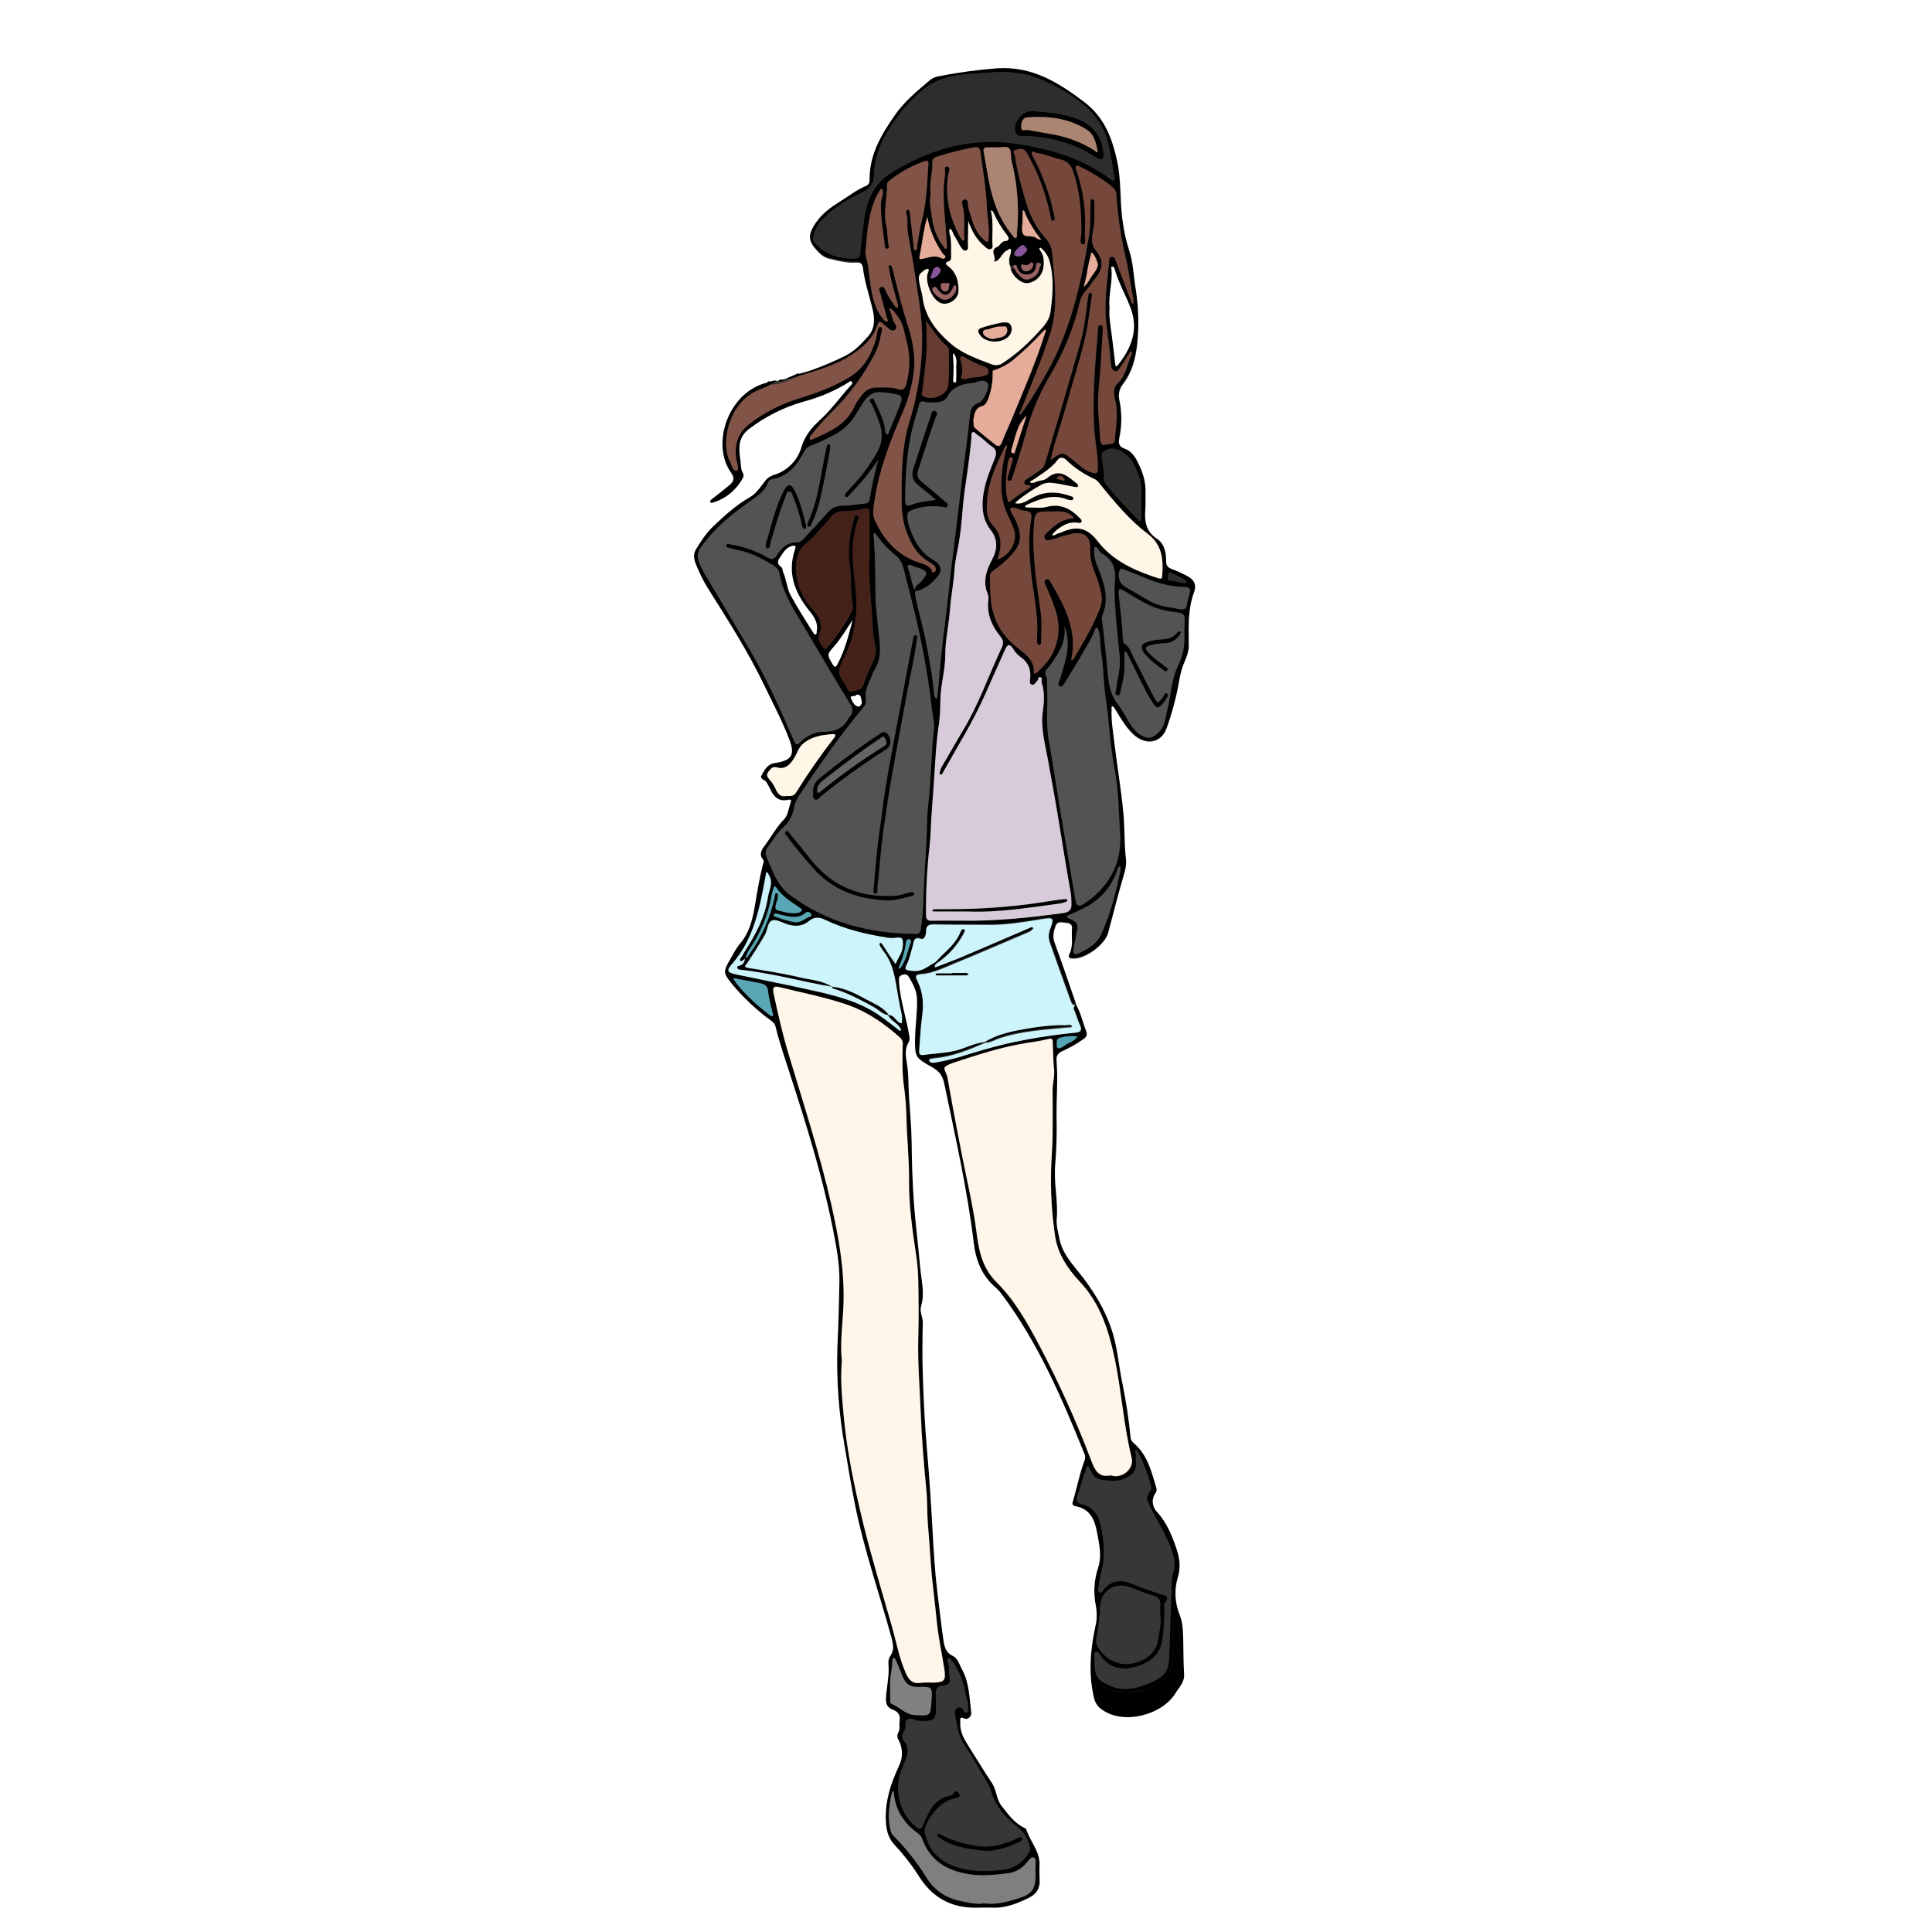 <?xml version="1.0" encoding="utf-8"?>
<!-- Generator: Adobe Illustrator 24.1.0, SVG Export Plug-In . SVG Version: 6.00 Build 0)  -->
<svg version="1.1" baseProfile="tiny" id="图层_1"
	 xmlns="http://www.w3.org/2000/svg" xmlns:xlink="http://www.w3.org/1999/xlink" x="0px" y="0px" viewBox="0 0 1024 1024"
	 xml:space="preserve">
<rect x="0" y="0" width="1024" height="1024" fill="#333333" stroke="none"/>
<g id="图层_1_x5F_复制">
	<g>
		<path d="M570.2,532.1c2.5,4.5,3.6,9.6,5.5,14.4c0.8,2,0.1,3.2-1.8,4.4c-3.2,2.3-6.7,4.2-10.3,5.9c-2.6,1.1-3.9,2.4-3.6,5.4
			c0.8,9.8-0.1,19.6,0,29.4c0.2,8.5,0,17-0.7,25.5c-0.9,9.6,1.6,19.2,0.8,28.9c-0.3,3.7,0.8,7.2,1.5,10.8c1.3,6.4,5.3,11.4,9.2,16.2
			c8.4,10.2,15.3,21.2,19.1,33.9c2.6,8.9,3.2,18.1,5.2,27.2c1.8,9,3.2,18.1,4.1,27.3c0,1.2,0.5,2.3,1.4,3.1
			c7.6,6.3,9.7,15.3,12.3,24.1c0.3,0.9,0.1,2-0.5,2.7c-2.2,3.1-1.8,7.3,0.9,10c4.9,5.4,7.7,12,10,18.7c1.7,4.8,2.7,10,1.1,15.5
			c-2.1,6.7-1.8,13.9,0.9,20.4c1.5,3.7,1.7,7.8,1.8,11.8c0.2,6.5,0.1,13,0.5,19.5c0.3,4.4-2.7,7-4.6,10.2
			c-7.2,11.6-27.4,16.8-38.7,8.8c-2.1-1.3-3.6-3.3-4.3-5.7c-3.2-12.8-2.2-25.6,0.5-38.3c0.9-3.5,1-7.2,0.4-10.8
			c-1.5-6.8-1.1-13.9,1.1-20.5c2.1-6.4,0.6-12.6-0.6-19c-1.3-6.9-3.7-12-11-13.6c-2-0.4-2.3-0.8-1.7-2.9c2.2-7.2,3.5-14.6,6.2-21.6
			c0.4-1.2,0.3-2.6-0.3-3.7c-11.9-29.5-24.5-58.6-43.7-84.3c-0.9-1.2-1.9-2.3-3-3.3c-7.4-6.2-10.7-14.5-11.8-23.8
			c-3.4-28.4-9.8-56.3-15.6-84.3c-0.9-4.3-2.6-6.7-6.4-8.8c-9.2-5.2-9.2-5.4-9.1-15.6c0.1-7,1.3-13.9,1-20.9
			c-0.2-4.4-2.3-7.9-4.3-11.4c-0.9-1.6-2.3-1.6-3.9-0.9c-1.5,0.7-1.3,1.5-1.3,3.1c0.5,10.1,4,19.5,5.5,29.4c0.2,1,0.1,2-0.3,2.9
			c-2.4,3.7-1.6,7.6-1,11.5c1,5.7,0.7,11.6,1.1,17.4c0.5,8.1,1.3,16.2,1.4,24.4c0.1,10.1,0.4,20.3,1.1,30.4
			c0.8,11.9,2.4,23.7,3.4,35.6c0.6,6.8,2.6,13.7,0.5,20.8c-0.9,2.8,1,5.8,0.9,8.8c-0.2,9-0.3,18,0,27c0.4,12.9,1,25.9,2.1,38.7
			c1.3,14.9,2.3,29.7,3.1,44.6c0.6,10.7,1.2,21.4,2.5,32.1c1.1,8.7,2,17.4,3.3,26c0.5,3.3,1.3,6.4,4.8,8c2.9,1.4,3.6,4.7,5,7.2
			c3.9,7.1,3.9,15.2,4.9,23c0.2,1.8-1.7,3.9-3.5,3.1c-3.1-1.4-2.2,0.6-2.3,2c-0.3,4.2,1.4,7.8,3.5,11.2c4.4,7,8.7,14.1,13.3,21
			c2.5,3.7,2.2,8.5,5.1,12.1c3.3,4.2,6.3,8.5,11.1,11.1c0.7,0.4,1.8,0.8,2,1.4c2,6.3,7.1,11.4,7,18.5c-0.1,2.3-0.1,4.7,0,7
			c0.5,5-1.1,8.5-5.9,10.8c-6,2.9-12,5.4-18.9,5.1c-5.1-0.2-10.3,0.4-15.4-0.4c-10.8-1.6-18.5-7.7-24-16.6
			c-3.7-5.8-8-11.3-12.7-16.3c-2.9-3.1-4.1-6.7-4.5-11.1c-0.9-11,2.3-20.9,6.8-30.6c2.2-4.4,2.2-9.5-0.1-13.8
			c-0.8-1.1-0.9-2.6-0.3-3.8c1.2-2.1,0.5-4.2,0.8-6.4c0.4-2.8-0.5-4.7-3.3-5.8c-3.1-1.1-4.2-2.9-3.9-6.8c0.4-5.8,1.8-11.5,1.3-17.4
			c-0.2-1.5,0.1-3,0.9-4.3c2.3-3.2,1.6-6.2,0.7-9.8c-6.4-23.3-14.4-46.1-19.2-69.8c-2.5-12.4-4.5-25-6.6-37.5
			c-2.7-17.6-3.6-35.4-2.6-53.2c0.4-9.3,0.6-18.6,0.8-27.9c0.2-10.3-1.9-20.4-3.9-30.4c-5.5-27.2-13.8-53.6-22.3-79.9
			c-2.7-8.4-5.6-16.7-7.7-25.3c-0.4-1.7-1.5-2.4-2.7-3.3c-7.5-5.5-14.3-11.9-20.3-19.1c-4.5-5.7-4.9-6.4-1.3-12.6
			c1.7-3,3.3-6.2,5.5-8.8c4.7-5.5,6.5-12.1,7.7-19c1.3-7.6,2.5-15.3,4.4-22.8c0.3-1,0.8-1.9,0.1-2.8c-2.3-2.9-0.7-5.3,1-7.5
			c3.4-4.6,6.1-9.7,10.2-13.9c2.1-2.1,2.4-6,3.5-9c0.7-1.9-1.1-1.3-1.7-1.2c-4.9,0.9-7.4-1.8-9.2-5.8c-0.5-1.2-1.3-2.3-1.9-3.5
			c-0.7-1.4-3.7-1.8-2.8-3.5c1.4-2.5,2.7-5.4,5.9-6.5c0.6-0.2,1.3-0.3,2-0.4c8.2-1.3,10-4.3,7-12.2c-3.7-9.8-8.6-19-13.1-28.4
			c-8.7-18.2-19.6-35.2-30.3-52.2c-2.5-4.1-4.6-8.4-6.3-12.8c-1-2.6-1.3-5.2,0.2-7.6c2.7-4.4,5.4-8.6,9.2-12.2
			c6-5.7,12.1-11.3,19.4-15.4c3.3-1.9,5.5-5.3,7.8-8.3c1.1-1.6,2.8-2.8,4.6-3.4c7.3-2.1,13-7.8,15-15.2c1.7-5.5,5.3-10,9.5-13.8
			c6.1-5.5,10.8-12.2,16.3-18.3c0.5-0.6,1.5-1.2,0.8-2.1c-0.8-0.9-1.4,0.1-2.1,0.5c-7.3,4.5-15.2,7.8-23.5,10
			c-10.5,3-20.3,7.9-28.9,14.5c-6.3,4.7-5.3,11-4.5,17.2c0.3,2,0.1,4.3,1.3,6.2c0.7,1.2,0.1,2.5-0.7,3.7c-3.4,5.7-8.8,10-15.2,11.9
			c-0.5,0.2-1,0.4-1.3-0.1c-0.6-0.7,0-1.1,0.5-1.6c3.1-2.4,6.3-4.9,9.3-7.4c2.1-1.7,3.3-3.6,1.3-6.4c-11.2-15.2-1.8-42.9,18.5-48
			c1.9-0.5,3.6-1.7,5.7-1.2v-0.1c-3.7,3.1-8.4,4.2-12.5,6.4c-13.4,7.3-17.6,27.2-12.5,36.8c1,1.8,1.3,5.1,3.5,4.6
			c1.4-0.2,0.3-3.5-0.1-5.4c-1.4-7.6,0.3-14.1,6.6-19.1c7.6-5.9,16.1-10.4,25.3-13.3c9.6-3,19-6.3,27.7-11.5
			c6.7-4.1,10.6-9.7,13.1-16.8c0.9-2.1,1.5-4.4,1.8-6.6c0.2-1.4,0.7-3.8,1.8-3.4c1.6,0.5,0.5,2.7,0.3,4c-0.6,3.6-1.7,7.1-3.3,10.3
			c-6,11.5-13.7,22-23,31c-3.9,3.9-7.5,8-10.9,12.3c-0.4,0.5-0.7,1.1-0.6,1.8c0.3,0.8,1,0.3,1.6,0.1c9-4,18-7.8,22.3-17.8
			c0.9-1.8,2-3.4,3.3-5c1.8-2.9,4.9-4.7,8.3-4.6c3.8,0,7.6-0.4,11.3,0.9c2.6,0.9,3.7-0.3,4.4-2.9c2.1-7.7,2.1-15.8-0.1-23.5
			c-1.1-4.1-1.4-8.5-4.3-12c-1.4-1.7-2.3-3.9-4.6-4.6c0.6,2,1.4,4,1.9,6c0.5,1.9,3.3,4.1,0.9,5.7c-1.7,1.1-3.7-1.5-5.3-2.8
			c-2.9-2.4-2.8-2.4-4.2,1.3c-2.5,6.5-7.5,10.8-13.1,14.5c-8.9,6-19.2,8.5-29.3,11.7c-2,0.6-4.1,1.5-6.3,0.9l0.1,0.1
			c4.2-3,9.4-3.3,14-5c6.2-2.2,12.3-4.8,18.1-7.7c4.9-2.5,8.5-6.4,12-10.3c3.6-4.1,3.5-9.3,2.3-14.2c-1.7-7.3-4.2-14.3-5.1-21.8
			c-0.3-2.3-1.2-3.1-3.5-3c-4.8,0.3-9.5-0.8-14.2-2c-1.6-0.3-3.1-1.1-4.4-2.1c-7.1-6.6-8-10.1-2.1-18.1c3.2-4.3,7.3-7.2,11.6-9.9
			c4.7-2.9,9-6.4,14.1-8.5c1.7-0.7,2-1.9,2-3.5c-0.1-12.9,6-23.3,13-33.5c5.2-7.7,12.3-13.4,19.3-19.4c1.5-1.1,3.3-1.7,5.1-1.9
			c10-2,20.1-3.3,30.2-4.1c18.6-1.2,32.5,7.5,46.2,17.9c10.7,8.1,14.8,19.2,17.5,31.6c2.2,10.3,1.3,20.8,2.8,31.2
			c0.7,5.3,1.8,10.5,3.4,15.5c2.3,6.8,2.4,14,3.6,21c1.3,8.3,1.7,16.7,1.1,25.1c-0.6,9-2.2,17.7-7.8,25.1c-1.9,2.3-2.7,5.4-2,8.4
			c1.4,6.7,1.4,13.5,0,20.2c-0.5,2.4-0.5,4.5,2.8,5.6c4.3,1.5,6.3,5.6,8.1,9.6c2.1,4.5,3.2,9.4,3,14.4c-0.1,2.7,0.1,5.3-0.1,8
			c-0.5,6.3,0,11.8,6.3,15.9c3.5,2.3,4.8,7,4.7,11.5c-0.1,2.4,0.8,3.6,3,4.4c2.5,0.9,4.9,2,7.2,3.2c4.6,2.4,6.2,5.1,4.6,9.6
			c-3.2,8.8-2.8,17.9-2.7,27c0.1,3-0.6,5.9-1.8,8.5c-1.7,3.8-2.8,7.7-3.4,11.8c-1.5,8.4-3.7,16.6-6.6,24.6c-2.9,8-11.2,9.2-17.6,3.2
			c-4.1-3.9-6.9-8.8-9.8-13.6c-0.3-0.5-1-1.3-1.3-1.3c-0.7,0.2-0.4,1-0.4,1.6c-0.3,5.8,0.7,11.6,1.4,17.3
			c1.4,12.1,3.5,24.2,4.7,36.4c0.9,8.6,0.5,17.2,1.5,25.8c0.5,4.1-1.3,8.7-2.5,13c-2.5,8.6-4.6,17.4-7,26.1
			c-1.7,6.1-11.7,13.5-18.1,13.5c-2.3,0-3.5-0.2-2.2-2.9c2-4.2,0.7-8.9,1.2-13.3c0.2-1.9-1.5-2.6-3-2.7c-2-0.1-4.7-1.2-5.7,1.6
			c-1,2.7-1.7,5.5-0.6,8.7c4,10.9,7.7,21.8,11.5,32.8c-2.2,0.6-2.5-1.1-2.9-2.5c-3.7-10.2-7.4-20.5-11-30.7c-0.7-2-0.7-4.3,0.1-6.3
			c2.3-6.4,2.2-6.6-4.6-5.6c-0.3,0-0.7,0.1-1,0.2c-8.8,1.4-17.6,2.9-26.6,2.8c-9.5-0.1-19,0-28.5-0.2c-3.1-0.1-5.1,0.2-5,4
			c0,1.6-0.9,4.2-2.5,3.7c-4.4-1.5-3.9,1.7-4.6,4c-1.1,3.3-1.6,6.8-3.3,9.9c-0.8,1.5-0.8,2.5,1.4,2.8c1.2,0.2,2.5,0.3,3.8,0.3
			c4.1-0.3,6.9-3,10.2-4.7c0.2,0.2,0.4,0.4,0.5,0.6c-0.3,0.4-0.8,0.7-0.9,1.2c-0.3,1.3,0.6,0.6,1.1,0.5c4.2-1.6,8.3-3.1,12.4-4.8
			c12.2-5.2,24.4-10.4,36.6-15.7c0.8-0.3,1.5-0.9,2.1,0.1c0.1,0.2-0.8,1-1.3,1.4s-1.1,0.7-1.7,0.9c-13.1,5.5-26.1,11.2-39.3,16.6
			c-5.6,2.3-11.2,5.1-17.3,5.5c-3.4,0.3-2.9,1.5-1.8,3.7c3,6,3.3,12.3,2.4,18.9c-0.8,5.7-1,11.6-1.5,17.4c-0.1,1.5-0.3,3.1,2.2,2.8
			c6.7-1,13.6-0.9,20.1-3.2c4-1.4,8-3.2,12.4-3.7c0.1,0.1,0.2,0.3,0.3,0.4c-8.6,3.7-17.2,7.3-26.7,8.2c-1.1,0.1-3.4,0.4-3.2,1.1
			c0.4,1.5,2.2,1.5,3.8,1.1c3.5-0.6,7.1-1.4,10.5-2.3c8.6-2.6,17.2-5.3,26-7.4c12.2-2.8,24.6-4.8,37.1-6c2.8-0.3,4-1.1,2.6-4.1
			c-1.2-2.5-1.9-5.3-3-7.8c-0.6-0.9-0.3-2.1,0.6-2.7C570,532.2,570.1,532.2,570.2,532.1z M488,141.9l0.3-0.3L488,141.9
			c0,0.2-0.1,0.2-0.2,0.3c0,0.1-0.1,0.1-0.1,0.2L488,141.9z M544.2,220.4c-5.5,4.8-6,11.9-8.2,18.2c-0.3,0.6,0,1.3,0.6,1.5h0.1
			c1.4,0.7,1.2-0.6,1.4-1.2c2-6.2,4-12.5,6-18.7c-0.4-0.5,0.3-0.6,0.3-0.9L544.2,220.4z M552,126.9c0.1,0.1,0.1,0.2,0.2,0.3
			c0,0.1,0.1,0.1,0.2,0.1L552,126.9c-3.5-4.1-6.3-8.8-8.6-13.7c-0.3-0.6-0.1-1.7-1.3-1.8c0,0.7-0.1,1.3-0.1,2c0,1,0,2,0,3
			c-0.1,2.5-0.9,5.2,0,7.3c1,2.5,4.5,0.8,6.7,2.2C549.7,126.4,550.7,127.2,552,126.9L552,126.9z M528.7,296.6
			c7.6-2.8,10.8-10.7,8.6-16.4c-1-2.6-2.2-5.2-3.4-7.7c-2-4.4-3.1-9.1-3.2-13.9c-0.1-7.1,0.9-14.2,2.8-21.1c0.2-0.6,0.4-1.2-0.1-1.7
			c-0.3,0.4-0.6,0.8-0.9,1.2c-4.3,9.1-8.7,18.2-9.3,28.5c-0.3,4.5-0.3,9.4,2.9,12.8C531.6,284,530.8,290.2,528.7,296.6L528.7,296.6z
			 M395,508.1c-0.8,0.5-2.1,1.7-2.3,1.5c-1.3-1.1,0.2-1.9,0.6-2.7c0.6-1.2,1.3-2.3,2-3.4c5.5-8.6,10.2-17.6,11.7-27.8
			c0.6-3.8,3-7.7,0.6-11.7c-0.4-0.6-0.5-1.6-1.5-1.6c-0.1,0.6-0.2,1.2-0.3,1.9c-3.1,16.6-6,33.2-17.8,46.7c-3.2,3.6-2.5,4.6,2.3,5.6
			c13.4,2.8,26.8,5.4,40.1,8.4c12.2,2.7,24.4,5.7,35,12.8c3.7,2.5,7.1,5.3,10.7,8c0.4,0.3,1,0.8,1.1,0.7c0.7-0.6,0.1-1.1-0.2-1.7
			c-1.7-2.7-5.1-3.7-6.3-6.8c2.6-0.1,3.5,2.3,5.1,3.6c0.5,0.4,1,1,1.7,0.6c0.3-0.1,0.2-0.9,0.2-1.4c0.1-1,0-2-0.1-3
			c-1.3-5.5-2.2-11-3.1-16.5c-0.9-6-2.4-12-6.4-16.9c-0.7-0.9-1.3-1.9-1.9-2.9c-0.4-0.6-0.6-1.3,0.1-1.7c0.1-0.1,0.9,0.4,1.1,0.8
			c1.4,2.1,2.7,4.2,4,6.2c1,1.4,2,2.8,3,4.2c0.7-1.5,1.4-3,2.2-4.4c1.5-2.5,2-5.5,1.5-8.4c-0.5-2.2-4.1-0.6-6.3-1
			c-0.5-0.1-1,0-1.5-0.1c-11.6-1.8-22.9-4.5-33.5-9.6c-3-1.5-5.7-1.4-8.2,0.7c-3.4,2.8-7.1,3.1-11.2,1.9c-2.8-0.8-6-2.9-8.3-2.2
			c-2.5,0.8-2.5,5-3.9,7.6c-3,5.2-6.2,10.2-9.5,15.2c-0.7,1-2.2,1.9,0.6,2.4c9.3,1.5,18.6,2.9,27.7,5.1c5.6,1.4,11.7,1.5,16.8,5
			c-16.5-2.8-32.6-7.5-49.3-9.1c-0.5-0.1-0.8-0.4-1-0.9c-0.3-0.9,0.5-1,1.1-1.2c2-0.5,2.8-2,3-3.9c1.4-0.4,1.9-1.7,2.7-2.8
			c6.3-8.9,10.7-19,13-29.7c0.2-0.7-0.1-2.4,1.4-2c0.8,0.2,0.2,1.5,0.3,2.3c0,1.4-0.8,2.5-1,3.8c-0.2,1.2-0.3,2.6,1.1,2.9
			c3.7,0.9,7.3,2.1,11.2,1.2c0.6-0.2,1.2-0.6,1.5-1.2c0.2-0.7-0.5-1-1.1-1.4c-4.5-3.1-9.2-5.9-12.4-10.6c-0.5-0.8-1.2-1.1-1.5,0.3
			c-0.2,1-0.7,1.9-0.8,2.8c-1.5,9.1-4.8,17.9-9.5,25.8C398,502.2,395.7,504.8,395,508.1z M548.1,255.8c-0.1,0.5,0.2,0.7,0.2,0.4
			c0.1-0.7,0.2,0.1-0.3-0.3c2.1-1.3,5.1-0.9,6.8-2.4c6.4-5.6,10.8-1.2,15.5,2.5c0.5,0.4,1.2,0.9,1,1.6s-1.1,0.6-1.7,0.5
			c-2.9-0.5-5.8-1.2-8.7-1.7c-2.9-0.4-6-1.1-8.8,0.4c-4.5,2.4-8.8,5.3-12.8,8.5c-0.5,0.4-0.9,0.9-1.4,1.4c0.6,0.1,1.2,0.2,1.9,0.2
			c2.7-0.2,5-1.8,7.2-3c6.8-3.8,13.6-3.4,20.5-0.9c0.6,0.2,1.4,0.2,1.3,1.2c-0.1,0.9-0.9,1-1.5,0.9c-0.8-0.1-1.6-0.3-2.4-0.6
			c-7.3-2.7-13.9,0-20.4,2.9c-0.5,0.2-1.3,0.5-1.2,1.3c0,0.2,1.1,0.3,1.7,0.3c3.3-0.1,6.7,0.5,10-0.4c7.1-1.8,12.6,1.1,17.3,6.1
			c0.4,0.5,1.1,0.9,0.9,1.6c-0.3,1.2-1.4,0.9-2,0.8c-4.5-0.8-8,1.3-11.3,3.9c-0.9,0.8-1.6,1.6-2.4,2.5c1.3,0.9,2-0.6,3.1-0.7
			c1.1-0.3,2.2-0.7,3.2-1.2c7.5-3,12.7-1.4,17.7,5c8.2,10.8,20,15.9,32.4,19.9c1.1,0.3,1.9,0.4,2-1.1c0.7-8.6,0.1-16.6-7.6-22.4
			c-9.3-7.1-16.9-16-24.2-25c-1.1-1.4-2.3-3.2-3.8-3.9c-5.7-2.6-11-6.1-15.5-10.5c-1.1-1.1-3.1-1.3-4,0c-3.7,4.9-8.9,7.8-13.8,11.2
			c-0.3,0.2-1.6,0.2-0.7,1.1C546.6,256.1,547.5,255.8,548.1,255.8z M513.1,116.8C512.9,117.1,512.7,116.9,513.1,116.8
			c0.5-0.3-0.4-0.2,0.1,0.1c-0.1,4.2-0.1,8.3-0.2,12.5c0,1.2,0.6,3-1.1,3.4c-1.4,0.3-2.2-1.3-2.9-2.3c-1.2-1.8-2-3.8-3.2-5.6
			c-0.8-1.2-0.9-2.9-2.3-3.7c-0.8,1.4-0.1,2.8,0.2,4.1c0.6,3.5,0.4,7,0.4,10.5c0,1,0.1,2.2-1,2.6c-3.4,1.1-1,2.2,0,3.1
			c4,3.4,5.1,8,4.9,12.9c-0.1,4.5-5.8,7.9-9.7,6.1c-4.4-2-7.7-10.5-6.8-14.8c0.2-1.1,1.2-2.8,0.5-3.1c-1-0.4-2.3,0.8-3.3,1.6
			c-2.2,1.6-1.6,3.9-1.3,5.9c0.4,2.6,1.4,5.1,1.7,7.7c1.2,10.1,7.2,17.6,14.3,23.9c6.3,5.7,14.4,8.5,22.3,11.5c2,0.8,4.3,0.5,6-0.8
			c7.8-5,14.3-11.3,20.4-18.1c2.3-2.5,4.4-5.5,4.8-9c1.1-8.9,2-17.6-0.5-26.6c-0.6-2.5-2-4.8-3.9-6.5c-0.4-0.4-0.8-1.2-1.5-0.5
			c-0.1,0.1,0.2,0.9,0.5,1.2c2,2.8,2,6,1.6,9.1c-0.7,4.4-4.3,7.8-8.7,8.2c-2.8,0.1-7-3.1-8.1-6.4c-0.2-0.5-0.3-1,0.1-1.3
			c0.6-0.6,1.2-0.2,1.6,0.4c0.5,0.7,0.8,1.4,1.4,2c1.6,1.9,3.3,4.1,6.2,3.1c2.8-0.9,5-2.6,5.4-5.9c0.1-0.9,2-2.2-0.3-2.7
			c-1.5-0.3-1.4,1-1.5,2c-0.2,2.3-2,4-4.3,4.1c-2.5,0.3-4.5-0.5-5.5-3.1c-0.3-0.8-0.5-2.4-1.8-1.8c-2.9,1.5-2.4-0.6-2.6-2.2
			c-0.3-1.7,0.8-3.2,0.9-4.8c0-0.5,0.2-1.2-0.1-1.4c-0.6-0.7-1,0.2-1.5,0.4c-2.7,1-3.4,4-5.5,5.5c-0.5,0.4-2,1-1.7,0.4
			c1.2-2.4-2.7-5.6,1.4-7.5c1.7-0.7,2.2-3.1,4.7-3.2c1.8-0.1,1.8-1.6,0.8-2.9c-3-3.8-5.5-7.9-7.4-12.3c-0.3-0.4-0.6-0.8-1-1.1
			c-0.5,0.6-0.1,1.1,0,1.7c1,5.3,0.3,10.6,0.5,15.9c0,1,0.6,2.4-0.9,3c-1.3,0.5-2.1-0.5-3-1.2C517.6,127,514.9,122.2,513.1,116.8z
			 M484.9,313.2c-0.3-2.6,2.1-3.6,3.4-5.1c3.8-4.4,3.6-5.4-1.8-7.2c-1.1-0.3-2.2-0.6-3.2-1.1c-2.1-1.1-2.5,0-1.9,1.6
			c1.4,3.8,1.7,8,3.6,11.7c0.2,1.5,0.3,2.9,0.6,4.4c1.8,8,4.1,15.9,5.6,24c1.6,8.8,3.3,17.5,4,26.4c-0.1,1,0.5,2,1.4,2.4
			c0.1-0.8,0.3-1.6,0.4-2.3c0.8-8.1,1.4-16.2,2.3-24.2c0.8-7.5,1.8-15.1,2.7-22.6c0.8-6.9,1.5-13.8,2.3-20.7c1.2-10,2.5-20,3.7-30
			c0.8-6.7,1.5-13.5,2.4-20.2c1.2-9.5,2.6-19,3.5-28.5c0.4-3.9,0.7-7,5.1-8.5c2.4-0.8,5.9-8.4,4.5-10.2c-1.7-2.3-4.7-1-7.1-0.2
			c-0.8,0.1-1.6,0.2-2.5,0.2c-4.7,0.7-9,2.2-11.5,6.8c-1.3,2.4-3.6,3.3-6.3,3.3c-1.8,0-3.8,0.3-5.5-0.2c-2.5-0.8-3.3,0.1-3.6,2.4
			c-0.2,1.1-0.5,2.2-1,3.3c-4.8,15-6.2,30.4-6.1,46.1c0,3,0.6,3.8,3.7,2.5c3.9-1.7,8.4-1.6,12.6-2.5l-0.1,0.3l0.1-0.2
			c-3.2-2.6-6.4-5.3-9.6-7.9c-3-2.4-3.6-5.4-2.4-8.9c3-9.1,5.9-18.2,9-27.2c0.4-1.2,0.5-3.7,2.3-3.2c2.5,0.8,0.6,3,0.2,4.2
			c-3.1,8.8-5.8,17.8-8.8,26.7c-1.1,3.2-0.4,5,1.9,6.8c4.1,3.4,8.2,6.8,12.2,10.3c0.7,0.6,1.8,1.2,1.4,2.3c-0.6,1.5-1.8,0.8-2.9,0.6
			c-5.4-0.8-11-0.3-16.1,1.7c-1.9,0.7-2.5,1.7-2.4,3.7c0.2,2.5,0.8,4.9,1.8,7.2c2.4,6.3,5.6,11.8,11.8,15.4c4.2,2.4,5.1,5.6,2.7,8.6
			C494.1,308.9,490.3,312.4,484.9,313.2L484.9,313.2z M567.8,349.8c0.5,0.2,1-0.1,1.2-0.5c4.9-8.4,10-16.8,13.6-25.9
			c1.3-2.9,1.7-6.1,1-9.2c-0.8-3.5-1.9-7-3.2-10.4c-1.9-4.2-2.8-8.9-2.6-13.5c0.2-5.7-3.3-8.5-9-7.5c-1.8,0.3-3.5,0.9-5.3,1.3
			c-2.4,0.6-4.6,1.8-7,2.1c-1,0.1-2,0.5-2.7-0.6c-0.5-0.9-0.2-2.1,0.6-2.7c3.6-3.7,7.4-7.1,12.8-8c0.6-0.1,1.7-0.1,1.7-0.4
			c0.2-0.7-0.7-1-1.2-1.4c-3.1-2.6-6.9-2-10.5-2c-8.8,0-8.8,0-9.3,8.9c-0.8,15,1.6,29.7,3.7,44.5c0.8,5.3,0.3,10.6,0.2,16
			c0,0.6-0.1,1.4-1.1,1.3c-0.9-0.1-0.9-0.8-1-1.4c-0.1-0.8-0.1-1.7-0.1-2.5c1-12.2-2.2-24-3.3-36.1c-0.8-8.6-1.3-17.2,0.1-25.8
			c0.5-2.9,0.7-5.2-3.5-5.3c-2.5-0.1-5.2-2.7-7.3-1.2c-0.8,0.6,1.8,4.2,2.8,6.5c3.8,8.5,2.9,12.9-3.7,19.6c-2.5,2.5-5.2,4.7-8,6.7
			c-1.2,0.8-2.1,1.6-2,3.1c0.1,6.5,0,13,1.7,19.3c2.1,7.6,6.5,13.6,12.7,18.5c4.2,3.4,9,6.3,8.9,12.9c-0.1,2.1,1.3,0.5,1.8,0.1
			c10.1-8.4,13.6-20.5,9.6-32.9c-1.5-4.5-3.3-9-5.3-13.3c-0.4-1-1-2.4,0.6-3c1.1-0.4,1.7,0.8,2.2,1.6
			C564.3,321.3,571.2,334.1,567.8,349.8c-0.4,0.2-0.8,0.6-0.6,1.1c0,0.1,0.3,0.1,0.4,0.1C567.8,350.7,567.8,350.2,567.8,349.8
			L567.8,349.8z M557,243.9c6.3-4.6,6.2-4.5,12.4,0.4c2.8,2.2,5.2,4.9,9,6.1c3,0.9,3.6,0.7,3.6-2.4c0-7.3-1.6-14.5-2-21.8
			c-0.7-13.3,0.1-26.6,1.1-39.9c0.3-4,0.9-7.9,0.9-11.9c0-1,0.3-2.1,1.6-2c1,0.1,1.1,1,1.1,1.9c-0.7,10.6-1.1,21.3-2.2,31.8
			c-1,9,0.4,17.9,0.8,26.9c0.1,1.4,0.7,3.6,2.6,2.8c1.7-0.8,4.8,0.5,5.1-2.7c0.5-6.8,1.9-13.4,0.3-20.3c-0.7-3-1.7-6.8,1.1-9.4
			c4.6-4.2,5-10.3,7.5-15.5c0.2-0.5,0.4-1.3-0.3-1.6c-0.1,0-0.6,0.7-0.9,1.1c-1.4,2.2-2.8,4.5-4.3,6.7c-0.8,1.2-1.6,3-3.2,2.7
			c-1.7-0.4-2.2-2.2-2.3-4c-0.5-6.8-1.4-13.5-2.3-20.2c-1.6-11.7,0.5-23.2,1.4-34.7c0.1-0.9,0.3-1.7,1.4-1.7
			c0.9-0.1,1.7,0.4,1.8,1.3c0.3,0.9,0.7,1.8,1.1,2.8c2.3,6,4.6,12.1,6.9,18.1c0.4,1,0.5,2.1,1.5,2.8c0.1-1,0.2-2,0.1-3
			c-1.5-6.6-2.2-13.4-3.7-20c-2.7-11.1-4.4-22.5-5.2-33.9c0-1.8-0.8-3.6-2.2-4.8c-5.3-4.2-11.1-7.8-17.2-10.8
			c-0.6-0.3-1.5-0.7-1.9-0.4c-0.8,0.5-0.4,1.4-0.1,2.2c3.7,10.8,5.3,22.3,4.5,33.7c-0.1,2,0.8,5.8-0.8,5.7c-2.5-0.2-1.2-3.5-1.1-5.4
			c0.2-11.2-0.6-22.2-4.2-32.9c-1.1-3.4-2.8-5.7-6.4-6.6c-4.5-1.2-8.8-2.9-13.4-3.7c-0.8-0.1-1.6-1.1-2.2-0.3
			c-0.3,0.4,0.3,1.5,0.6,2.2c5.3,9.9,9.1,20.5,11.3,31.5c0.2,1,0.7,2.2-0.5,2.6c-1.5,0.4-1.2-1.1-1.4-2c-2.2-11-6-21.7-11.4-31.6
			c-0.5-0.9-0.9-1.8-1.4-2.6c-1.5-2.5-4-1.8-5.8-1.3c-2.3,0.6-0.3,2.4-0.2,3.6c0.9,7.7,3.2,15.2,5.3,22.6c2,7.2,5.1,14.1,10.1,19.7
			c2,2.3,3.5,4.3,4,7.6s0.7,6.6,1,9.9c1.1,11.4,1.7,22.8-1.9,34c-4.5,13.9-10.1,27.2-15.5,40.7c-0.3,0.7-1.2,1.3-0.4,2.1
			c0.5-0.5,0.9-1,1.3-1.5c3.9-5.4,7.2-11.1,10.6-16.8c14.1-23.4,20.1-49.4,24.5-75.9c1-6,0.8-11.9,0.9-17.9c0-0.8-0.2-2,0.7-2.1
			c1.4-0.1,1.4,1.2,1.4,2.1c-0.2,4.5,0.3,8.9-0.5,13.4c-0.7,3.8-1.8,8,1.1,11.5c4.4,5.2,4.1,10.1-0.2,15.1c-1.7,2-3,4.4-4.8,6.3
			c-1.8,1.9-3,4.4-3.6,7c-3.2,14.2-9.1,27.3-16.4,39.7c-5.1,8.8-9,18.3-11.7,28.1c-2.2,8.1-4.8,16.1-7.3,24.1
			c-0.3,0.9-0.6,2.7-2.2,2c-0.9-0.4-0.5-1.7-0.2-2.7c0.8-2.3,1.3-4.8,2.1-7.1c0.4-1,0.8-2.3-0.1-2.6c-1.6-0.5-1.4,1.4-2,2.3
			c-0.1,0.1-0.1,0.3-0.1,0.5c-0.7,6.4-1.9,12.8-0.2,19.3c0.3,1.2,0.3,2.1,1.7,1c3.1-2.5,6.3-4.8,9.7-6.8c1.1-0.7,1.4-1.5-0.4-1.5
			c-1,0-2.1,0-2.1-1.4c-0.1-1.3,0.9-1.6,1.7-2.2c2.2-1.4,4.4-2.9,6.6-4.5c1.3-0.8,2.2-1.9,2.7-3.4c6.2-21.4,12.7-42.7,18.7-64.1
			c2.3-8.1,3-16.6,4.2-24.9c0.1-0.6,0.1-1.4,0.9-1.5c1.2,0,1.3,1,1.1,1.7c-1.4,7.1-1.8,14.4-3.5,21.5c-2.8,12-6.6,23.8-9.9,35.7
			C562.8,224,559.3,233.8,557,243.9l-0.2,0.3L557,243.9z M446.3,721.4c-0.9,9.9,0.1,19.7,1,29.5c1.8,19.2,5.8,38,10.3,56.6
			c4.5,18.2,9.9,36.1,15.1,54.2c2.4,8.3,3.9,17,7.4,25c1.6,3.8,3.7,6.1,8.2,5.3c2.2-0.2,4.3-0.2,6.5-0.1c6-0.1,6.7-1.3,5.8-7.2
			c-1.2-7.8-2.9-15.5-3.8-23.4c-0.7-6.7-1.4-13.5-2.2-20.2c-1.3-11-1.7-22.1-2.7-33.1c-0.5-5.9-0.2-11.9-0.8-17.9
			c-1.3-13.7-2.5-27.4-3-41.1c-0.5-13.5-1.7-26.9-1.3-40.4c0.3-9.8,0.2-19.6,0-29.5c-0.1-5-0.5-9.9-1.3-14.8
			c-1.9-12.8-3.7-25.6-3.6-38.5c0.1-11.5-1.2-22.9-1.4-34.4c-0.2-5.5-0.6-10.9-1.4-16.3c-0.9-6.9-0.7-13.9-0.6-20.9
			c0.2-1.6-0.5-3.2-1.7-4.3c-8-7.1-16.6-13.2-26.8-16.9c-12-4.3-24.5-6.6-36.9-9.7c-3.1-0.8-3.9,0.1-3.1,3.7
			c2.3,10.5,4.6,20.9,7.7,31.2c8,26.6,16.6,53,22.8,80.2c3.9,17.2,7,34.4,6.5,52.2C446.9,700.9,445.1,711.1,446.3,721.4z
			 M509.4,487.9c18.3,0.3,36.5-1.6,54.6-4.1c2.4-0.3,4-1.6,3.9-4.3c0-1.7-0.1-3.3-0.2-5c-1.9-11.4-3.9-22.7-5.7-34.1
			c-2-12.7-4.3-25.3-6.6-37.9c-1.5-8.4-3.9-16.6-2.7-25.4c0.7-5,1.1-10.3-0.6-15.3c-0.3-1,0.7-2.6-0.8-2.9c-1.2-0.2-0.9,1.5-1.7,2.2
			c-0.9,0.7-1.4,2.2-2.7,1.8c-1.5-0.5-1-1.9-0.9-3c0.6-5.1-1.1-9.1-5.5-12c-1.3-1-2.4-2.2-3.3-3.7c-2-3.1-3.1-3-4.6,0.3
			c-3.5,7.8-7,15.7-10.5,23.6c-6.3,14.3-14.6,27.5-22.2,41.1c-0.3,0.6-0.6,1.8-1.6,1.2c-0.6-0.3-0.2-1.2,0-1.8
			c0.2-0.8,0.5-1.6,0.9-2.3c3.7-6.1,7.1-12.4,10.8-18.5c8.7-14.2,14-29.8,21-44.7c1.3-2.7,0.4-4.4-1.1-6.2
			c-4.3-5.4-6.8-11.3-6.1-18.4c0.2-1.2,0.2-2.3-0.2-3.5c-3-7-0.7-12.9,2.6-19.2c2.5-4.7,2.6-10.1-0.9-14.6
			c-4.6-5.8-5.1-12.3-4.1-19.2c1-6.6,3.5-12.7,6-18.8c1.1-2.7,1.1-5-1.4-6.5c-2.8-1.8-4.9-4.5-7.8-6.2c-0.8-0.5-1.4-1.8-2.5-1.4
			c-1,0.4-0.5,1.7-0.6,2.7c-0.7,7.6-1.7,15.1-2.8,22.6c-1,6.3-1.7,12.8-2.2,19.2c-0.4,5-1,9.9-1.8,14.7c-0.8,4.5-1.9,9-2.2,13.6
			c-0.4,7.1-1.9,14.1-2.4,21.2c-0.6,8.1-2.5,16.1-2.5,24.2c0,8.2-2.6,16-2.6,24.2c0,4-0.2,7.9-0.7,11.9c-1.6,10.2-2,20.4-2.7,30.7
			c-0.4,6.6-1,13.2-1.4,19.8c-0.3,4.8-0.3,9.6-0.9,14.4c-1.4,12.2-2,24.5-1.9,36.8c0,2.6,1.3,3,3.4,2.9
			C499.4,487.9,504.4,487.9,509.4,487.9z M558.4,565.2c-0.2-3.7-0.4-8-0.5-12.3c0-1.7,0-2.7-2.4-2.1c-4,1-8.1,1.6-12.2,2.2
			c-12.7,2.1-24.8,6-37,10c-2,0.7-4.3,1.4-5.7,2.8c-0.6,0.6,0.9,3.2,1.4,4.9c0,0.2,0,0.3,0.1,0.5c3,17.1,6.2,34.1,9.7,51.1
			c2,9.6,4.1,19.2,5.4,28.9c1.4,10.5,2.6,20.2,11,28.6c9.7,9.6,16.5,21.9,22.9,34c10.2,19.5,19.3,39.6,27.1,60.2
			c1.8,4.7,3.6,9.4,10.2,8.1c0.6-0.1,1.3,0.3,1.9,0.4c5.6,0.5,10.7-4.5,9.4-9.8c-4.2-17-5.3-34.5-8.8-51.7
			c-3.2-15.3-7.6-29.8-18.7-41.6c-6.3-6.7-11.5-14.5-13-23.7c-1.9-12.6-2.6-25.4-2.1-38.2c0.2-5.3,0.7-10.6,0.7-15.9
			c0.1-7.8,0.1-15.7,0-23.5C557.8,574,559.4,569.9,558.4,565.2z M495,386.3c0.4-3.5-0.7-6.9-1.1-10.4c-1.1-10-2.6-19.9-4.5-29.8
			c-2.8-15-6.7-29.8-10.5-44.7c-0.6-2.7-2.1-5.2-4.2-7c-3.8-3-7.1-6.5-9.9-10.4c-0.4-0.6-0.8-1.5-1.3-1.3c-0.9,0.3-0.4,1.4-0.4,2.1
			c0.8,9.6,0.9,19.3,0.9,29c0,7.5,1.1,14.9,1.8,22.3c0.7,6.6,1.7,13.4-2.6,19.5c-0.6,1.2-1.1,2.4-1.5,3.7c-1.7,3.8-3.6,7.4-2.7,11.8
			c0.3,1.6-0.5,2.9-1.5,4.1c-12,14.2-22.5,29.5-32.9,45c-1.9,2.5-3.2,5.4-3.9,8.5c-0.6,3.9-2.7,7.5-5.7,10.1
			c-3.3,2.8-5.3,6.8-8,10.2c-1.2,1.5-1.5,3.5-0.7,5.2c3.1,7.3,5.5,15,12.2,20.1c19.7,14.9,42.3,20.5,66.5,20.8
			c2.1,0,2.7-0.6,3.1-2.8c1.3-8.4,1.2-16.9,1.7-25.3c0.4-8.6,1.2-17.3,1.4-25.9c0.1-5.3,0.3-10.6,0.9-15.9
			C493.6,412.2,493.5,399.2,495,386.3z M465.6,243.7c-4.1,6.2-8.8,12-14,17.3c-0.9,1-2.3,3.2-3.2,2.4c-1.5-1.5,0.9-2.7,1.8-4
			c0.7-0.9,1.5-1.8,2.4-2.6c4.8-5.3,9-11.1,12.5-17.3c2.5-4.4,3-9.6,1.4-14.3c-1.2-3.8-2.7-7.5-4.4-11c-0.4-0.8-1.9-2.2-0.2-2.9
			c1.5-0.6,1.8,1.2,2.2,2.1c2.2,4.9,4.9,9.7,5.3,15.3c0,0.6,0.3,1.5,1,1.6c0.7,0,0.7-0.9,0.9-1.5c1.7-4,3.3-7.9,4.9-11.9
			c2.8-7,2.9-7.4-4.3-8.5c-7.4-1.1-10.5-1.1-15.1,6.4c-0.9,1.4-1.8,2.8-2.6,4.2c-2.7,4.8-6.7,8.7-11.6,11.3c-3.9,2.2-8,4.1-12.1,5.7
			c-1.9,0.6-3.4,1.9-4.3,3.7c-3.7,7.1-8.5,13-17.1,14.4c-0.8,0.1-1.6,0.7-1.8,1.5c-1.7,5.2-6.3,7.6-10.2,10.5
			c-7.8,5.7-15.5,11.5-21.6,19.1c-6.3,7.8-7.4,8.4-2.1,18.5c0.3,0.6,0.6,1.2,1,1.7c7.7,13,15.5,25.9,23.1,38.9
			c9,15.4,16.3,31.6,23.3,47.9c0.9,2,1.4,3.3,3.6,1c3.2-3.4,7.7-5.4,12.4-5.4c5.5-0.1,10.4-1.7,13-7.1c0.1-0.1,0.2-0.3,0.3-0.4
			c2.3-2.3,2.3-4.5,0.5-7.4c-7.9-12.8-15.6-25.8-23.2-38.8c-5.7-9.6-12.2-18.9-14.2-30.3c-0.4-2.3-2.1-3.5-3.7-4.5
			c-5.1-3-10.4-5.9-16.2-7.3c-2.2-0.5-4.5-1-6.7-1.6c-0.6-0.2-1.9-0.3-1.5-1.5c0.3-1.1,1.2-0.6,2-0.5c7,1.1,13.8,3.5,19.9,7
			c2.2,1.3,3.4,1.1,4.7-1c2.5-3.9,5.6-7.1,10.7-7c1.9,0,3-1.2,4.1-2.4c4.2-4.5,8.4-9,12.5-13.6c1.9-2.3,4.8-3.6,7.8-3.5
			c3.9,0.1,7.9-0.8,11.8-1.1c1.6-0.1,2.2-0.7,2.4-2.3C462.2,257.7,463.6,250.8,465.6,243.7z M431.1,126.3c-0.2,1.2,1,2.6,2.3,3.9
			c5.6,5.5,12.5,7.1,20.1,6.8c2.1-0.1,2.3-1,2.5-2.8c0.5-5.9,1.2-11.8,2-17.8c1.3-9.9,5.1-18.8,13.7-24.3c20.4-13,42.8-19.6,67-15.9
			c17.8,2.7,35.2,7.6,50,18.8c0.5,0.4,1.1,1,1.7,0.7c0.6-0.3,0.4-1.1,0.3-1.8c-0.9-5.2-1.7-10.4-2.8-15.6
			c-1.4-7.7-5.2-14.8-10.8-20.3c-7.6-7.3-16.9-12.2-26.6-16.4c-3.5-1.4-7.2-2.3-11-2.8c-8.5-1.4-17,0-25.4,0.4
			c-9,0.5-17.7,2.5-24.9,8.4c-4.7,3.9-9,8.4-12.7,13.3c-7.1,9.4-12.9,19.5-13.2,31.5c-0.1,5.5-2.5,7.7-6.9,9.9
			c-8.1,3.9-15.7,8.6-21.7,15.5C432.9,120.2,432.1,122.7,431.1,126.3z M564.3,332c1.1,8-2.9,14.1-7.1,20.1c-0.6,0.8-1.2,1.6-1.9,2.3
			c-1.1,0.9-1.4,2.4-0.8,3.6c1,2.1,0.6,4.2,0.7,6.4c0.5,9.4-0.8,18.9,0.9,28.3c2.3,12.8,4.2,25.7,6.3,38.5
			c2.5,15.1,5.2,30.2,7.7,45.3c0.7,3.9,1.6,4.5,5,2.2c12.9-8.7,19.5-20.9,18.7-36.5c-0.3-5-0.6-10-0.8-15
			c-0.3-7.4-1.2-14.9-2.6-22.2c-2.1-11.8-2.5-23.7-4.3-35.5c-1.2-7.8-1.2-15.9-2.4-23.7c-0.6-3.6-0.2-7.3-1.2-10.9
			c-0.2-0.8-0.5-2.1-0.9-2.2c-0.8-0.1-1.2,0.9-1.5,1.7c-1.2,3.5-3.2,6.5-5,9.7c-3.5,6.2-7.3,12.2-11,18.3c-0.5,0.9-1.3,1.8-2.4,1.3
			c-1.2-0.6-0.6-1.6-0.3-2.5c1.1-3.3,2.1-6.6,3-9.9C566.2,344.9,566.9,338.5,564.3,332z M496.1,901.9c0,1.7,0,3.3,0,5
			c-0.1,3.9-1.2,5-5,5.2c-1.5,0.1-3,0.1-4.5-0.1c-1.8-0.2-3.5-1.5-5.3-0.8c-2.4,1-0.7,3.5-1.6,5.3c-1,1.9-2.4,4-0.4,6.4
			c2.5,3,2.2,6.4,0.7,9.8c-0.9,2-1.7,4-2.4,6c-3.5,9.3-1.1,22.2,7.7,29.3c1.9,1.5,2.7,1.9,4-1c3-6.8,5.8-14,14.6-15.4
			c0.7-0.1,1.4-1,1.8-1.6c0.6-0.9,1.2-1,1.9-0.2c0.5,0.5,1.1,1,1.1,1.5c0.1,0.9-0.6,1.6-1.5,1.6l0,0c-1.1,0.2-2.2,0.5-3.3,0.9
			c-6.1,2-13.2,10.6-13.8,16.7c0.1,1,0.3,1.9,0.7,2.8c2.4,8.9,8.7,13.9,17,16.4c7.5,2.3,15.2,2.2,23.1,1.3
			c5.7-0.4,10.8-3.5,13.9-8.3c0.9-1,1.3-2.3,1-3.7c-1-4-2.4-7.4-6.1-10.3c-6.6-5.1-12.1-11.3-14.5-19.6c-0.5-1.6-1.2-3.1-2.1-4.5
			c-3.9-6.6-7.6-13.3-11.9-19.6c-3.4-4.9-3.9-10.7-5.1-16.3c-0.4-1.3,0-2.8,1.2-3.5c0.9-0.6,2-0.4,2.7,0.3c0.9,0.7,1.1,3,2.7,2
			c0.7-0.4,0.3-2.5,0.3-3.8c0.1-1.8-0.8-3.5-1.1-5.3c-1-6.5-3.5-12.8-7.3-18.2c-0.4-0.6-1.1-1.6-1.9-1.3c-0.9,0.3-0.6,1.5-0.3,2.1
			c1.2,2.5,0.4,5.3,1,7.9c0.6,2.7-0.3,4.2-3.1,4.4c-3.7,0.2-4.7,2.3-4.1,5.7C496.1,899.9,496.1,900.9,496.1,901.9z M458.8,132.6
			c-0.6,2,1,5.5,1.4,9.1c0.9,6.9,1.4,13.8,3.8,20.4c1,2.6,2.4,5.1,4.2,7.2c0.5,0.6,1.3,1.6,2,1.2c0.9-0.5,0-1.4-0.2-2.1
			c-1.1-4.1-2.2-8.3-3.3-12.4c-0.4-1.4-1.6-3.2,0.3-3.8c1.8-0.6,2.1,1.7,2.8,2.9c1.3,2.5,2.8,4.9,4.5,7.1c0.4,0.5,0.9,1.2,1.5,0.9
			c0.2-0.1,0.2-1.2,0-1.9c-1.1-4.1-2.3-8.2-3.3-12.4c-0.6-2.2-1-4.5-1.4-6.8c-0.1-0.5-0.3-1.4,0.7-1.4c0.4,0,0.8,0.6,1,1
			c0.2,0.6,0.4,1.3,0.5,1.9c2.5,9.9,4.9,19.9,8,29.6c2.4,7.6,3.9,15.3,3.1,23.4c-0.9,8.1-3.1,15.9-6.5,23.3
			c-6.2,14.5-11.8,29.1-14.2,44.8c-0.6,3.7-1.4,7.6,0,10.8c4.7,10.5,11.9,18.6,23.2,22.5c2.5,0.8,5.1,1.4,6.9,3.8
			c0.3,0.5,0,2,1.3,1.4c0.9-0.4,1.3-1.5,0.8-2.4c0-0.1-0.1-0.2-0.1-0.2c-0.7-1.4-2.2-2-3.4-2.8c-3.1-1.9-5.8-4.5-7.8-7.6
			c-4.4-7-6.7-15.2-6.6-23.5c-0.2-14.8-0.2-29.7,4.3-43.9c4.1-13.5,6.3-27.5,6.5-41.5c0.3-12.9-2.3-25.7-4.2-38.5
			c-1-6.7-2.4-13.3-3.4-20c-0.5-3.3,0.2-6.7-0.8-9.9c-0.2-0.7-0.1-1.5,0.6-1.7c1.2-0.3,1.2,0.8,1.3,1.5c0.1,0.5,0.1,1,0.2,1.5
			c0.6,5.3,1.2,10.5,1.8,15.8c0.1,1-0.1,2.5,1,2.5c1.4,0.1,0.6-1.4,0.8-2.2c0.9-4.5,1.4-9.1,2.6-13.6c2.5-9.5,2.7-19.3,3.4-29
			c0.1-1.5,0.3-3.3-2.3-2.2c-6.4,2.3-12.4,5.6-17.8,9.8c-0.8,0.6-1.7,1.2-1.7,2.3c0,7.4-2.2,14.8-0.4,22.3c0.8,3.4,0.4,7,1.3,10.4
			c0.2,0.6-0.1,1.3-0.7,1.5c-0.1,0-0.1,0-0.2,0c-0.8,0.1-1.1-0.5-1.2-1.2c-0.9-7.7-2.4-15.4-2.1-23.3c0.1-2,1.3-3.8,1-5.9
			c-0.1-0.5-0.1-1.2-0.4-1.3c-0.5-0.3-0.9,0.3-1.1,0.7c-0.8,1.2-1.6,2.5-2.2,3.8C460.5,113.1,459.6,121.9,458.8,132.6z M580.1,880.4
			c-0.1,7.7,1.4,10,7.9,12.9c6.7,3,13.4,1.8,19.7-0.7c11-4.3,11.8-7.4,12-17.1c0.3-10.9,0.8-21.9,1.1-32.8c0.1-3.3,0-6.6,1.1-9.8
			c1.1-3.4,0.5-6.7-0.6-10.1c-2.7-8.8-8-16.3-11.9-24.5c-1.3-2.6-2.6-5,0-7.7c1-1,0.7-2.6,0.4-3.8c-1.6-5.7-3.7-11.3-6.4-16.6
			c-0.3-0.7-0.7-2-1.6-1.6c-0.7,0.3,0.3,1.4,0.2,2.2c-0.3,3.7,1.4,7.7-2.3,10.7c-5,4.1-10.5,3.8-16.4,2.8c-3.8-0.7-4.4-3.5-5.8-6
			c-0.2-0.4-0.6-1.1-0.9-1.1c-0.8,0-0.7,0.9-0.9,1.3c-1.6,4.8-3.2,9.7-4.6,14.6c-0.6,2-0.5,3.5,2.4,4.2c5.5,1.4,8.6,5.2,9.9,11.1
			c1.6,7.7,2.6,15.3,0.8,23c-0.8,3.2-1.5,6.4-1.9,9.7c-0.1,1-0.9,2.5,0.6,3c1,0.3,1.6-1,2.2-1.7c4-4.7,8.8-5.3,14.4-3.1
			c5,2,10.1,3.9,15.3,5.5c2.9,0.9,5.6,1.2,2.5,4.9c-0.4,0.5-0.1,1.6-0.1,2.5c0,5.3-0.3,10.6-0.9,15.9c-0.9,8-5.6,12.5-12.6,14.9
			c-7.2,2.4-14,2.3-19.5-4.1c-1-1.2-2-3.8-3.2-3.3C579.1,876.1,580.4,878.6,580.1,880.4C580,880.7,580.1,881,580.1,880.4z
			 M460.9,295c0-9.6,0-16.5,0-23.3c0-1.8-0.3-2.6-2.6-2.1c-3.7,0.9-7.5,1.3-11.3,1.4c-2.5-0.1-4.9,1-6.4,2.9
			c-4.4,5-8.6,10.3-13.7,14.5c-3.5,2.9-4.5,6.2-4.8,10.2c-0.7,9.7,2.7,17.9,9.1,24.9c3.4,3.7,5.2,7.7,3.2,12.7
			c-1.2,2.8,0.5,4.7,1.8,6.8c0.8,1.3,1.5,0.9,2.3,0.1c5.3-6,9.7-12.6,13.3-19.7c0.3-0.8,0.4-1.6,0.2-2.5c-1.4-7-0.5-14.3-1.6-21.3
			c-1.2-8.3-0.1-16.5,2.3-24.5c0.2-0.8,0.2-2.3,1.7-1.9c0.9,0.3,0.8,1.4,0.5,2.2c-4.7,12.5-2.5,25.4-1.3,37.9
			c1.4,12.2-0.8,24.5-6.2,35.5c-3.7,7.4-3.7,7.5,1,14.6c0.8,1.2,0.9,3.7,3.2,3.1c2.4-0.6,5.2-0.7,6.2-4c1.4-4.1,3.1-8,5-11.9
			c1.4-2.9,1.8-6.1,1-9.2c-1.2-4.9-1.2-9.9-1.5-14.8C461.5,315.1,460.1,303.7,460.9,295z M590.8,312.2c0-0.7,0-1.3,0-2
			c1-7,0.2-13.2-6.8-17c-0.8-0.4-1.3-1.5-1.9-2.3c-0.4-0.5-0.8-1.3-1.5-1.1c-0.8,0.2-0.4,1.1-0.5,1.7c-0.2,3.4,0.9,6.6,2.2,9.6
			c3.3,8.3,5.9,16.5,2,25.3c-0.4,0.9,0,1.9,0.1,2.9c0.9,8,1.9,16.1,2.6,24.1c0.6,6.9,1,13.8,5.6,19.6c2.4,3.1,4.2,6.7,6.3,10.1
			c1.3,2.3,3.1,4.3,5.2,5.9c4.1,2.7,6.8,2.4,10.2-1c3.3-3.3,3.5-7.7,4.5-11.8c1.9-7.7,2.1-15.9,5.5-23c2.7-5.3,3.9-11.2,3.5-17.2
			c-0.1-2.3-0.1-4.7,0-7c0.2-2.6-0.1-4.1-3.5-4.5c-2.6-0.3-5.2-0.7-7.8-1.3c-7.6-1.8-13.9-6.1-20.4-10c-2.4-1.4-3.5-1.7-3.2,1.6
			c0.8,7.9,1.9,15.8,2.2,23.8c0,0.8,0.3,2,0.8,2.3c3,1.7,3.6,5,5,7.7c3.6,6.7,6.8,13.5,10.4,20.2c2.2,4,2.4,4,5,0.5
			c0.6-0.9,1-2.7,2.2-2c1.1,0.6,0.3,2-0.5,3c-0.6,0.8-1,1.7-1.7,2.5c-2.3,2.7-3.3,2.7-5.3-0.3c-1.2-1.8-2.3-3.6-3.3-5.5
			c-3.5-6.8-6.8-13.7-10.2-20.5c-0.3-0.5-0.5-1.4-1.3-1.2c-0.2,0-0.3,1.1-0.3,1.7c0,2.3,0,4.7,0,7c0,4.3-1.3,8.5-2.1,12.7
			c-0.2,1-0.6,2.1-1.9,1.7c-0.9-0.3-1-1.1-0.7-2c0.2-0.8,0.4-1.6,0.4-2.4c0.7-5.2,2.3-10.3,1.8-15.7
			C592.6,336.4,590.9,324.4,590.8,312.2z M521.7,1008.8c5.9,0.8,11.6-0.6,17.1-2.3c6.4-2,10.6-3.6,10.1-13.5c-0.1-1.7,0.1-3.3,0-5
			c-0.1-1.2,0.7-3-1-3.5c-1.3-0.3-2.3,1-3.1,2c-2.4,3.4-6.2,5.7-10.4,6.3c-7,0.8-14,1.7-21.3,0.4c-11.5-2-20.1-7.2-24.2-18.5
			c-0.4-1.2-1.2-2.3-2.3-3c-7.1-5.2-11.8-11.9-12.7-20.9c-0.1-0.5,0.2-1.2-0.5-1.6c-0.3,0.6-0.6,1.2-0.8,1.8
			c-1.4,6.4-2.1,12.7-0.5,19.2c0.4,1.3,1.1,2.4,2.1,3.3c6.4,6.5,12.1,13.7,16.9,21.5c3.9,6.5,10.4,11,17.8,12.4
			C513.1,1008.4,517.3,1009.5,521.7,1008.8z M614.9,856.6c0-2.3-0.1-3.8,0-5.3c0.3-3.1-0.7-4.8-4-5.6c-4.1-1-8-3-12.1-4.4
			c-8.2-2.9-15.6,2.1-15.7,10.8c-0.2,5-0.8,9.9-1.7,14.8c-0.3,1.6-0.7,3.3,0,4.9c2.6,6.1,9.7,10.6,16.2,10.2
			c8.3-0.5,15.2-5.7,16.1-12.8C614.3,864.7,615.7,860.3,614.9,856.6z M493.2,102.3c-0.9,5,0.3,9.9,1,14.8c0.8,5.1,2.9,9.9,6.1,14
			c0.3,0.4,0.6,1,1.1,0.7c0.3-0.1,0.4-0.8,0.4-1.2c0-1.2-0.1-2.3-0.2-3.5c-0.6-11.4-2.6-22.8-0.8-34.2c0.3-1.7-0.7-4.9,0.9-4.7
			c2.7,0.4,0.9,3.2,0.7,4.9c-1.6,11.6,0.9,22.4,6.4,32.6c0.4,0.7,1.2,1.9,1.5,1.8c1.3-0.4,0.6-1.6,0.6-2.5c-0.1-5.5,0.6-11-0.9-16.4
			c-0.3-1-0.5-2.6,1.1-2.9c1.4-0.2,1.9,1.2,1.9,2.3c-0.1,2.1,0.7,3.9,1.3,5.8c1.4,4.9,3,9.9,7.2,13.3c0.6,0.5,1.2,1.4,2.1,0.8
			c0.4-0.2,0.2-1.2,0.3-1.8c0.5-5.7-0.8-11.3-1-16.9c-0.3-9.6-2.1-19-3.3-28.5c-0.3-2.4-1.5-3-3.6-2.6c-6.6,1.3-13.2,2.9-19.6,5
			c-1.4,0.5-2.4,1.2-2.3,2.8C494.4,91.4,492.3,96.8,493.2,102.3z M516,223.2c0.4,1.1-0.5,2.7,0.7,3.7c3.5,3,7.1,6,10.7,8.8
			c1.3,1,2.8,1.3,3.6-1.1c1.7-4.5,3.8-8.8,5.6-13.2c6.1-14.8,12.5-29.4,17.3-44.7c0.2-0.6,0.4-1.2,0.5-1.8c-1-0.2-1.3,0.6-1.8,1.1
			c-4.9,5.4-10.2,10.4-15.9,15.1c-3.2,2.5-6.8,4.3-10.6,5.5c0.2,4.3-0.3,8.6-1.6,12.7c-0.3,1-0.6,1.9-1,2.8
			c-0.7,1.3-1.2,2.7-2.9,3.2C516.7,216.3,516.6,219.8,516,223.2z M528.9,78.1c-2.1,0-3.8,0-5.4,0c-2-0.1-2.5,0.7-2.1,2.7
			c1,5,1.7,10,2.7,15.1c2,10.5,5.5,20.4,12.5,28.8c0.5,0.6,0.9,1.7,1.8,1.4c0.9-0.3,0.5-1.4,0.6-2.1c1.3-13,0.4-26.2-2.8-38.9
			c-0.5-2.1,0.1-4.8-1.1-6.2C533.6,77,530.7,78.4,528.9,78.1z M625.4,875.6c-0.8-5.1-0.1-10.4-1.5-15.4c-0.3-1.1-0.2-3.1-1.2-2.9
			c-1.3,0.3-0.6,2.1-0.6,3.2c-0.1,5.2,0.3,10.4-0.1,15.5c-0.4,5-0.8,10.1-5.2,13.9c-9.1,8-23.6,9.5-33.6,2.9
			c-0.4-0.3-0.8-0.6-1.2-0.8c-0.9-0.4-1.4-0.4-1.4,0.9c-0.2,6.4,3,10.9,9.2,13.1c4.4,1.6,8.9,1.2,13.3,0.8
			c12.8-1.1,22.6-11.9,22.4-24.8C625.4,879.9,625.4,877.8,625.4,875.6z M604.9,264.6c0.6-6.4-0.8-12.8-3.9-18.4
			c-1.8-3.4-4.7-6.1-8.1-7.7c-2.5-1.1-5.3-0.9-7.6,0.6c-2.3,1.3-1.2,3.6-1,5.4c0.5,2.9,0.8,5.9,0.8,8.9c0,1.2,0.3,2.3,1.1,3.2
			c5.1,6.6,11,12.5,16.6,18.5c0.4,0.5,0.8,1.2,1.6,0.9c0.8-0.3,0.5-1.1,0.5-1.7C604.9,271.4,604.9,268.6,604.9,264.6z M416.7,422
			c2.2-0.1,3.9,0.2,5.2-1.9c6.2-10,12.9-19.6,20.1-28.9c0.8-1,1.5-2.3-0.7-2.1c-5.8,0.4-11.6,1.3-16.1,5.5c-2.2,2.1-2.9,5.2-4.6,7.7
			c-2,3.1-4.6,5.6-8.5,4.5c-2.7-0.8-3.5,0.6-4.8,2.2c-1.5,2-0.4,3.1,0.9,4.6s2.3,3.2,3.1,5C412.4,421.4,414.3,422.5,416.7,422z
			 M569,503.3c-0.2,2.4,0.6,3.1,2.9,2c4.7-2.3,9.2-4.7,11.6-9.6c5.1-10.9,8-22.6,10.4-34.3c0-0.8,0-1.6-0.2-2.4
			c-0.7,0.4-1.2,1.1-1.4,1.9c-2.6,8.3-8.3,15.3-16,19.5c-3.1,1.7-6.4,3.1-9.7,4.6c-0.4,0.2-1,0.1-1,0.8c0,0.6,0.5,0.7,1,0.9
			c4.7,2.2,5.1,3,4.1,7.8C570.1,497.5,569.6,500.4,569,503.3z M588.2,163.2c-0.5,4.4,0.3,8.8,0.9,13.2c0.7,5.5,1.4,11.1,2,16.6
			c0.1,1.3,0.6,1.4,1.4,0.5c7-8.8,11-18.4,6.9-29.8c-2.6-7.2-6.7-13.9-8.7-21.4c-0.1-0.4-0.6-1-1-1c-1.1-0.1-0.6,1-0.6,1.4
			C589.8,149.6,587.4,156.2,588.2,163.2L588.2,163.2z M490.5,169.8c0.9,2.7,0.4,5.5,0.6,8.3c0.5,9.8-1.2,19.5-2.2,29.1
			c-0.1,0.9-1,1.7,0.2,2.6c4.5,3,13-0.3,13.5-5.5c0.5-6.1,0.3-12.2,0.3-18.3c0.1-1-0.3-2-1.1-2.6
			C497.3,179.6,494.4,174.5,490.5,169.8L490.5,169.8z M625.2,322.8c2.4,0.2,3.7,0,3.8-2.2c0.2-1.6,0.6-3.2,1.2-4.8
			c1.1-4.1,0.8-4.6-3.4-4.8c-6.1-0.2-12.1-1.6-17.7-3.9c-4.3-1.7-8.5-3.5-12.8-5.1c-0.9-0.3-2-1.5-2.8,0.3c-1.2,3.1-0.1,6.7,2.7,8.5
			c4.4,2.6,8.9,5.1,13.3,7.7C614.5,321.5,620.4,321.8,625.2,322.8z M471.9,893.9c0,2.2,0,4.3,0,6.5c0,1-0.2,2.3,0.8,2.7
			c4.2,1.7,7.2,5.6,12.2,5.9c8.2,0.5,8.2,0.7,8.8-7.6c0.5-7.3,0.5-7.5-7-7.3c-4.4,0.2-6.8-1.7-8.3-5.5c-1.1-2.9-2.4-5.8-3.6-8.7
			c-0.3-0.6-0.6-1.3-1.4-1.1c-0.2,0.1-0.4,0.8-0.4,1.2C473.1,884.7,471.5,889.3,471.9,893.9z M420.6,289.2c-4.2,0.7-5.6,4-7.6,6.9
			c-1.4,2.1-0.3,3.3,1.1,4.5c0.9,0.7,0.6,1.8,1,2.7c1.8,3.9,1.9,8.4,3.9,12.1c3.7,6.8,7.9,13.3,12,19.9c0.3,0.5,0.8,1.3,1.5,0.9
			c0.4-0.2,0.3-1.2,0.4-1.8c0.8-4.6-1.7-7.9-4.3-11.1c-7.6-9.6-11.4-20-7.2-32.2C421.8,289.7,421.8,289.2,420.6,289.2z M409.7,537.7
			c-1-4.2-2.2-8.2-2.6-12.3c-0.3-2.8-1.7-3.7-3.9-4.2c-4.3-0.9-8.7-1.7-13-2.5c-0.5-0.1-0.9-0.2-1.4-0.3c-0.2,0.7,0.4,1.1,0.7,1.6
			c2.7,4,6.2,7.3,9.7,10.7c2.7,2.6,5.8,4.9,8.7,7.3c0.4,0.3,0.8,0.5,1.3,0.6C409.9,538.5,409.8,537.9,409.7,537.7z M491.5,114.9
			c-2.1,7-2.6,14.1-4.1,20.9c-0.5,2.2,0.9,1.5,2,1.3c3-0.6,6-2,9.2-0.4c0.7,0.4,1.9,0.6,2.3,0c0.7-1-0.7-1.6-1.2-2.3
			C495.6,128.5,492.8,121.8,491.5,114.9z M511.6,201c2.9-1.4,6.6-0.6,9.9-1.9c1-0.4,2.3,0,2.4-1.8c0.2-1.4-0.7-2.6-2.1-2.9
			c-3.7-1.4-7.3-3.1-10.7-5.1c-1.8-1-2.5-0.3-2,1.5c0.9,2.9,1.3,5.8,0.4,8.7C509,201.1,510.4,200.8,511.6,201z M451.9,328.7
			c-3.6,5.5-6.3,10.1-10,14.2c-3.6,4-3.5,4.3-0.8,8.9c1.2,2.1,1.7,2.4,3-0.1C447.7,344.7,449.7,337.3,451.9,328.7z M581.9,139.9
			c-0.5-1.9-1.3-3.7-2.4-5.3c-0.2-0.4-0.8-0.5-1.1-0.8c-0.1,0.5-0.2,1-0.3,1.5c-0.9,3.3-1.6,6.7-2.1,10.1c-0.4,2.2-1.1,4.4-1.6,6.6
			c2.2-1.4,3.1-3.9,4.6-5.9C580.1,144.2,581.8,142.4,581.9,139.9L581.9,139.9z M421.1,488.8c3.5,0.3,5.2-1.7,7.3-2.6
			c0.8-0.3,2.3-0.6,1.4-1.8c-0.5-0.9-1.6-1.3-2.6-0.8c-0.1,0.1-0.3,0.2-0.4,0.3c-4.1,3.5-8.7,1.8-13.1,0.9c-0.8-0.2-1.6-0.5-2.4-0.6
			c-0.5,0-0.9,0.2-1.2,0.5c-0.3,0.5,0.2,0.9,0.6,1.1C414.1,487.1,417.6,488.1,421.1,488.8z M560.2,552.9c-0.5,2.9,0.7,3.4,3.1,1.9
			c0.4-0.3,0.8-0.5,1.2-0.8c2.2-1.5,5-2.2,6.6-4.6c-2.9-0.4-5.9-0.2-8.7,0.5C560.5,550.3,559.9,551,560.2,552.9z M506.9,152.6
			c-0.3-0.3,0.2-1.3-0.9-1.3c-0.9,0-0.7,0.9-1,1.4c-2.3,4.4-4.6,4.7-7.8,1c-0.4-0.5-0.6-1.2-1.1-1.5c-0.3-0.2-1,0-1.4,0.1
			c-0.6,0.2-0.6,0.7-0.5,1.2c0.3,2.1,4.3,5.4,6.5,5.4C503.6,158.9,506.8,155.6,506.9,152.6z M626.7,308.9c0.7-0.3,1.8,0.5,2.1-0.6
			c0.1-0.6-0.7-1-1.3-1.3c-1.8-1.1-3.7-2-5.7-2.8c-0.7-0.3-2.1-2-2.6,0c-0.3,1.3-1,3.6,1.8,3.6C622.9,308,624.9,308.3,626.7,308.9z
			 M481.5,497.7c-0.5,0.4-1.2,0.6-1.3,1.4c-0.5,4.6-1.8,9-3.7,13.1c-0.3,0.4-0.2,1,0.1,1.3c0.4-0.3,0.8-0.6,1.1-1
			c2.6-4,3.5-8.8,5.1-13.2C483.1,498.4,482.4,497.8,481.5,497.7z M544.6,132.5c-0.7-1.1-1.1-2.3-2.3-2.6c-1-0.3-4.7,3.3-4.6,4.5
			c0.1,1.2,1,1.5,2,1.5C542.2,136,543.2,134.1,544.6,132.5L544.6,132.5z M454,368.2c-0.6,1.3-3.7,0.2-3,1.8c0.7,1.7,1.7,4.1,3.9,4.5
			c0.9,0.2,2.3-1.7,1.8-2.9C456.2,370.3,456.7,367.9,454,368.2z M506.9,195.4c-0.3-1.8,0.8-4.5-0.8-7c-0.2-0.4-0.4-0.9-0.6-1.3
			c-0.2,0.4-0.3,0.8-0.4,1.2c0.4,4.4,0.4,8.9,0.1,13.4c-0.1,0.5,0.3,0.9,0.7,1h0.1c0.8,0.1,0.8-0.6,0.8-1
			C506.9,199.8,506.9,198,506.9,195.4L506.9,195.4z M546.4,138.9c-1.1,2-2.7,1.7-4.4,1.3c-0.7-0.2-1,0.8-0.7,1.4
			c0.5,1.6,1.5,2.6,3.3,2.1c1.8-0.4,3.1-2,3.1-3.9C547.7,139.6,547,139.3,546.4,138.9L546.4,138.9z M498.7,143
			c-0.5-0.6-1.2-1.8-2.1-1.6c-2.5,0.6-2.3,3.4-3.3,5.1c-0.2,0.4-0.1,0.9,0.3,1.1c0.2,0.1,0.5,0.1,0.7,0
			C496.5,146.9,498.2,145.2,498.7,143L498.7,143z M503.1,151.6c0.7-1.7-0.6-1.6-1.5-1.5c-1.1,0.2-3.1-0.8-3,1.3
			c0,1.3,0.6,3.2,2.5,3.1C502.8,154.5,502.9,152.9,503.1,151.6L503.1,151.6z M564.1,253.8c-0.8-0.7-1.3-2.4-3-1.2
			c-0.4,0.3-1.5,0.8-1.1,1c1.2,0.5,2.4,0.9,3.7,1.1C564,254.7,564.7,254.7,564.1,253.8L564.1,253.8z M534.4,232.8
			c0,0.1-0.2,0.3-0.1,0.4c0.1,0.5,0.3,0.5,0.5,0c0-0.1,0-0.3-0.1-0.4C534.6,232.8,534.5,232.8,534.4,232.8L534.4,232.8z
			 M536.5,228.4l0.2-0.3h-0.3L536.5,228.4z M535.5,230.4l-0.2,0.3h0.3L535.5,230.4z M538.5,223.3l-0.2,0.3h0.3L538.5,223.3z
			 M539.7,221.5l-0.3-0.2v0.3L539.7,221.5z"/>
		<path d="M412,202c1.1-1.6,2.6-1,4.1-1H416C415,202.6,413.4,202,412,202L412,202z"/>
		<path d="M513,483.2c-5.8,0-11.6,0-17.5,0c-0.5,0-1.4,0.2-1.3-0.8c0-0.2,0.8-0.4,1.3-0.4c4.8-0.1,9.7,0,14.5-0.1
			c16.1-0.3,32.2-1.8,48.1-4.5c2.1-0.3,4.3-0.6,6.4-0.8c0.5-0.1,1,0,1.2,0.5c0.2,0.6-0.3,0.8-0.8,1c-1.1,0.4-2.2,0.7-3.3,0.9
			C545.4,481.1,529.3,483.8,513,483.2z"/>
		<path d="M463,471.2c0.7-8,1.3-15.4,2.1-22.8c0.8-6.7,1.9-13.4,2.7-20.1c1.3-11.1,3.5-22.1,5.5-33.1c2.7-15.2,5.7-30.4,8.5-45.6
			c0.7-3.7,1.4-7.4,2.1-11.2c0.2-0.9,0.5-1.8,1.4-1.8c1.1,0.1,0.8,1.3,0.7,1.9c-0.7,4.4-1.3,8.8-2.2,13.1
			c-3.6,17.6-6.6,35.2-9.9,52.8c-2.2,11.8-4,23.7-5.7,35.6c-1.4,10.1-2.1,20.4-3.2,30.6c-0.1,1.1,0.7,3.2-1.4,3
			C462.4,473.6,463.1,471.7,463,471.2z"/>
		<path d="M430.9,420c-0.2-2.8,1-5.4,3.1-7.2c10.1-8.3,20.6-16.1,31.5-23.3c1.6-1.1,3.3-2.7,5.1-0.3c2,2.5,1.7,6.3-0.6,7.8
			c-12.1,7.7-23.8,16.1-35,25.2c-0.9,0.7-1.8,2.4-3.3,1.4C430.3,422.6,431.2,421,430.9,420z M469.8,393.1c-0.3-0.7-0.5-1.8-1.1-2.4
			c-0.9-0.8-1.7,0.3-2.5,0.8c-10.3,6.9-20.2,14.4-30,22.1c-1.6,1.3-2.9,2.7-3.1,4.9c0,0.6,0.1,1.2,0.3,1.8c0.5-0.2,0.9-0.4,1.3-0.7
			c10.8-8.8,22.1-16.9,33.9-24.2C469.5,395,470,394.1,469.8,393.1L469.8,393.1z"/>
		<path d="M468.7,477.2c-14.9-0.9-27.9-5.8-38-17.4c-4.7-5.4-9.4-10.8-13.5-16.6c-0.5-0.7-1.8-1.6-0.7-2.5c1.2-0.9,1.7,0.6,2.2,1.2
			c3.9,4.7,7.8,9.5,11.6,14.3c11.2,13.8,25.9,19.5,43.4,18.6c3.1-0.1,6.1-1.3,9.2-1.9c0.6-0.1,1.5-0.1,1.6,0.6
			c0,0.7-0.5,1.3-1.2,1.4C478.6,476,473.9,477.7,468.7,477.2z"/>
		<path d="M405.9,288.1c3-9.4,4.9-19.5,9.8-28.5c1.8-3.3,3.5-3.3,5.3,0c3.1,5.8,4.6,12.3,6.2,18.7c0.2,0.7,0.3,1.9-0.6,2.1
			c-0.8,0.2-1.3-0.7-1.5-1.6c-1.1-5.5-2.8-10.8-4.9-16c-0.4-1-0.7-2.4-2.1-2.3c-1.1,0.1-1.3,1.4-1.6,2.3c-3.3,8.1-5.5,16.5-8.1,24.8
			c-0.1,0.5-0.2,1-0.2,1.5c-0.1,0.9-0.7,1.8-1.5,1.6C405.5,290.4,406,289.2,405.9,288.1z"/>
		<path d="M440.2,237.3c-1.1,5.6-1.9,11.1-3.1,16.6c-1.8,8-3,16.2-6.8,23.6c-0.4,0.9-0.6,2.1-1.8,1.6c-0.8-0.4-0.5-1.5-0.2-2.3
			c5.7-12.4,6.8-26,9.7-39.1c0.2-1,0.2-2.2,1.4-2.2C440.5,235.4,439.8,236.7,440.2,237.3z"/>
		<path d="M521.8,551.8c5.9-3.6,12.6-5.3,19.2-6.5c7.8-1.4,15.7-2.6,23.7-2.4c1.2,0,3-0.7,3.4,0.7c0.2,0.6-2,0.5-3.1,0.6
			c-12,1.2-24.1,1.8-35.7,5.8c-2.3,0.8-4.5,2.2-7.1,2.2C522,552.1,521.9,551.9,521.8,551.8z"/>
		<path d="M495.7,509.7c1.5-1.5,2.9-3.2,4.5-4.6c3.6-3.4,7.1-6.9,8.9-11.7c0.3-0.7,0.9-1.6,1.8-1.1c0.8,0.4,0.2,1.2,0,1.8
			c-3.4,6.6-8.4,12.2-14.6,16.3C496.1,510.1,495.9,509.9,495.7,509.7z"/>
		<path d="M504.7,515.8c2.5,0,5,0,7.5,0c0.4,0,0.9,0.4,1.3,0.6c-0.4,0.2-0.9,0.6-1.3,0.6c-5.2,0-10.3,0-15.5,0
			c-0.3,0-0.8-0.2-0.8-0.4c-0.1-0.6,0.4-0.7,0.8-0.7C499.4,515.9,502,515.9,504.7,515.8L504.7,515.8z"/>
		<path d="M549.2,59c7.6,0.6,15.1,1.4,22.3,4.2c8.4,3.3,13.3,10.3,13.4,19.1c0,1.7-0.7,3-2.8,1.9c-0.4-0.2-0.9-0.5-1.3-0.7
			c-10.8-7.4-23-10.5-35.9-11.4c-2.4-0.2-6.2,1.2-6.9-2.9c-0.7-4.2,3.3-9.4,7.2-10.1C546.5,58.9,547.8,58.9,549.2,59z M581.7,79.9
			c-1-4.6-2-8.8-5.8-11.2c-9.7-6.1-20.4-7.3-31.5-6.5c-2.8,0.2-3.3,3.1-3.2,5.4s2.3,1.1,3.6,1.3c4.9,0.9,9.8,1.7,14.6,2.6
			c7.3,1.5,14.3,4.2,20.6,8.2C580.2,79.9,581.6,81.5,581.7,79.9L581.7,79.9z"/>
		<path d="M523,981.1c-8.8-0.9-17.6-1.9-25.1-7c-0.7-0.5-1.6-1-1.1-1.8c0.4-0.7,1.4-0.5,2.2,0c5.5,3.3,11.4,4.8,17.7,5.9
			c7.7,1.4,14.4-0.3,21.2-3.2c1.2-0.5,3.1-2.3,3.8-0.6c0.7,1.6-1.8,2-3,2.6C533.7,979.3,528.4,980.8,523,981.1z"/>
		<path d="M531.7,170.9c1.5,0,3.2-0.3,4,1.4c0.8,1.5,0.7,3.3-0.2,4.8c-2.9,5.1-13,5.3-16.2,0.3c-1.2-1.8-1.2-2.8,1-3.6
			C521.8,173.2,530,170.9,531.7,170.9z M526.7,179.7c1.6-0.8,3.9-0.4,5.7-1.8c1.3-0.9,1.8-2.5,1.3-4s-2-0.7-3-0.8
			c-2.4-0.3-4.6,0.8-6.8,1.4c-1,0.2-2.9,0-2.9,1.7c0,1.4,1.2,2.3,2.5,2.8C524.5,179.5,525.6,179.8,526.7,179.7z"/>
		<path d="M471.1,538.1c-3-0.3-4.8-2.6-7.3-4c-7.1-3.9-14.2-7.7-22-10.1c-0.5-0.1-0.8-0.6-0.9-1.1c6.9,0.6,12.8,3.8,18.7,7
			C463.7,532.2,468.3,533.9,471.1,538.1z"/>
		<path d="M624.8,334.6c0.4,0.1,0.8,0.1,0.9,0.3c0.3,0.4,0.1,0.9-0.2,1.3c-1.8,3-5.2,4.9-8.7,4.8c-2.5,0.1-4.9,0.4-7.3,1.1
			c-2.7,0.6-2.6,1.9-0.9,3.7c2.6,2.8,5.8,4.9,8.7,7.3c0.7,0.6,2.2,1.1,1.5,2.1c-1,1.6-2-0.1-2.8-0.6c-3.6-2.3-6.9-5.2-9.6-8.5
			c-2.2-2.9-1.6-4.9,1.8-5.9c2.4-0.8,4.8-1.2,7.3-1.3c3.3-0.1,6.2-0.8,8.3-3.5C624,335.2,624.4,334.9,624.8,334.6z"/>
	</g>
</g>
<g id="图层_1_1_">
	<g>
		<path fill="#75483B" d="M564.1,253.8L564.1,253.8c-0.8-0.7-1.3-2.4-3-1.2c-0.4,0.3-1.5,0.8-1.1,1c1.2,0.5,2.4,0.9,3.7,1.1
			C564,254.7,564.7,254.7,564.1,253.8z"/>
		<path fill="#653C2F" d="M489.1,209.8c4.5,3,13-0.3,13.5-5.5c0.5-6.1,0.3-12.2,0.3-18.3c0.1-1-0.3-2-1.1-2.6
			c-4.5-3.7-7.4-8.8-11.3-13.5c0.9,2.7,0.4,5.5,0.6,8.3c0.5,9.8-1.2,19.5-2.2,29.1C488.8,208.1,487.8,208.9,489.1,209.8z"/>
		<path fill="#FFFFFF" d="M506.1,188.4c-0.2-0.4-0.4-0.9-0.6-1.3c-0.2,0.4-0.3,0.8-0.4,1.2c0.4,4.4,0.4,8.9,0.1,13.4
			c-0.1,0.5,0.3,0.9,0.7,1h0.1c0.8,0.1,0.8-0.6,0.8-1c0.1-1.8,0-3.7,0-6.3C506.6,193.6,507.6,190.9,506.1,188.4z"/>
		<path fill="#E5AC9A" d="M536,238.6c-0.3,0.6,0,1.3,0.6,1.5h0.1c1.4,0.7,1.2-0.6,1.4-1.2c2-6.2,4-12.4,6-18.6
			C538.7,225.2,538.1,232.3,536,238.6z"/>
		<path fill="#AC8472" d="M544.8,68.9c4.9,0.9,9.8,1.7,14.6,2.6c7.3,1.5,14.3,4.2,20.6,8.2c0.3,0.2,1.7,1.9,1.8,0.2l0,0
			c-1-4.6-2-8.8-5.8-11.2c-9.7-6.1-20.4-7.3-31.5-6.5c-2.8,0.2-3.3,3.1-3.2,5.4C541.3,69.9,543.5,68.7,544.8,68.9z"/>
		<path fill="#653C2F" d="M511.6,201c2.9-1.4,6.6-0.6,9.9-1.9c1-0.4,2.3,0,2.4-1.8c0.2-1.4-0.7-2.6-2.1-2.9
			c-3.7-1.4-7.3-3.1-10.7-5.1c-1.8-1-2.5-0.3-2,1.5c0.9,2.9,1.3,5.8,0.4,8.7C509,201.1,510.4,200.8,511.6,201z"/>
		<path fill="#815447" d="M463.6,264.8c-0.6,3.7-1.4,7.6,0,10.8c4.7,10.5,11.9,18.6,23.2,22.5c2.5,0.8,5.1,1.4,6.9,3.8
			c0.3,0.5,0,2,1.3,1.4c0.9-0.4,1.3-1.5,0.8-2.4c0-0.1-0.1-0.2-0.1-0.2c-0.7-1.4-2.2-2-3.4-2.8c-3.1-1.9-5.8-4.5-7.8-7.6
			c-4.4-7-6.7-15.2-6.6-23.5c-0.2-14.8-0.2-29.7,4.3-43.9c4.1-13.5,6.3-27.5,6.5-41.5c0.3-12.9-2.3-25.7-4.2-38.5
			c-1-6.7-2.4-13.3-3.4-20c-0.5-3.3,0.2-6.7-0.8-9.9c-0.2-0.7-0.1-1.5,0.6-1.7c1.2-0.3,1.2,0.8,1.3,1.5c0.1,0.5,0.1,1,0.2,1.5
			c0.6,5.3,1.2,10.5,1.8,15.8c0.1,1-0.1,2.5,1,2.5c1.4,0.1,0.6-1.4,0.8-2.2c0.9-4.5,1.4-9.1,2.6-13.6c2.5-9.5,2.7-19.3,3.4-29
			c0.1-1.5,0.3-3.3-2.3-2.2c-6.4,2.3-12.4,5.6-17.8,9.8c-0.8,0.6-1.7,1.2-1.7,2.3c0,7.4-2.2,14.8-0.4,22.3c0.8,3.4,0.4,7,1.3,10.4
			c0.2,0.6-0.1,1.3-0.7,1.5c-0.1,0-0.1,0-0.2,0c-0.8,0.1-1.1-0.5-1.2-1.2c-0.9-7.7-2.4-15.4-2.1-23.3c0.1-2,1.3-3.8,1-5.9
			c-0.1-0.5-0.1-1.2-0.4-1.3c-0.5-0.3-0.9,0.3-1.1,0.7c-0.8,1.2-1.6,2.5-2.2,3.8c-3.7,8.3-4.5,17.2-5.4,27.8c-0.6,2,1,5.5,1.4,9.1
			c0.9,6.9,1.4,13.8,3.8,20.4c1,2.6,2.4,5.1,4.2,7.2c0.5,0.6,1.3,1.6,2,1.2c0.9-0.5,0-1.4-0.2-2.1c-1.1-4.1-2.2-8.3-3.3-12.4
			c-0.4-1.4-1.6-3.2,0.3-3.8c1.8-0.6,2.1,1.7,2.8,2.9c1.3,2.5,2.8,4.9,4.5,7.1c0.4,0.5,0.9,1.2,1.5,0.9c0.2-0.1,0.2-1.2,0-1.9
			c-1.1-4.1-2.3-8.2-3.3-12.4c-0.6-2.2-1-4.5-1.4-6.8c-0.1-0.5-0.3-1.4,0.7-1.4c0.4,0,0.8,0.6,1,1c0.2,0.6,0.4,1.3,0.5,1.9
			c2.5,9.9,4.9,19.9,8,29.6c2.4,7.6,3.9,15.3,3.1,23.4c-0.9,8.1-3.1,15.9-6.5,23.3C471.5,234.5,466,249.1,463.6,264.8z"/>
		<path fill="#2D2D2D" d="M471.6,92.1c20.4-13,42.8-19.6,67-15.9c17.8,2.7,35.2,7.6,50,18.8c0.5,0.4,1.1,1,1.7,0.7
			c0.6-0.3,0.4-1.1,0.3-1.8c-0.9-5.2-1.7-10.4-2.8-15.6c-1.4-7.7-5.2-14.8-10.8-20.3c-7.6-7.3-16.9-12.2-26.6-16.4
			c-3.5-1.4-7.2-2.3-11-2.8c-8.5-1.4-17,0-25.4,0.4c-9,0.5-17.7,2.5-24.9,8.4c-4.7,3.9-9,8.4-12.7,13.3
			c-7.1,9.4-12.9,19.5-13.2,31.5c-0.1,5.5-2.5,7.7-6.9,9.9c-8.1,3.9-15.7,8.6-21.7,15.5c-2,2.3-2.8,4.8-3.7,8.4
			c-0.2,1.2,1,2.6,2.3,3.9c5.6,5.5,12.5,7.1,20.1,6.8c2.1-0.1,2.3-1,2.5-2.8c0.5-5.9,1.2-11.8,2-17.8
			C459.2,106.5,463.1,97.6,471.6,92.1z M545.2,59c1.3-0.1,2.7-0.1,4,0c7.6,0.6,15.1,1.4,22.3,4.2c8.4,3.3,13.3,10.3,13.4,19.1
			c0,1.7-0.7,3-2.8,1.9c-0.4-0.2-0.9-0.5-1.3-0.7c-10.8-7.4-23-10.5-35.9-11.4c-2.4-0.2-6.2,1.2-6.9-2.9
			C537.3,64.9,541.3,59.6,545.2,59z"/>
		<path fill="#FFFFFF" d="M454,368.2c-0.6,1.3-3.7,0.2-3,1.8c0.7,1.7,1.7,4.1,3.9,4.5c0.9,0.2,2.3-1.7,1.8-2.9
			C456.2,370.3,456.7,367.9,454,368.2z"/>
		<path fill="#2D2D2C" d="M585.3,239.1c-2.3,1.3-1.2,3.6-1,5.4c0.5,2.9,0.8,5.9,0.8,8.9c0,1.2,0.3,2.3,1.1,3.2
			c5.1,6.6,11,12.5,16.6,18.5c0.4,0.5,0.8,1.2,1.6,0.9c0.8-0.3,0.5-1.1,0.5-1.7c0-2.8,0-5.7,0-9.7c0.6-6.4-0.8-12.8-3.9-18.4
			c-1.8-3.4-4.7-6.1-8.1-7.7C590.4,237.4,587.6,237.6,585.3,239.1z"/>
		<path fill="#452219" d="M462.6,350.6c1.4-2.9,1.8-6.1,1-9.2c-1.2-4.9-1.2-9.9-1.5-14.8c-0.6-11.4-2.1-22.9-1.3-31.6
			c0-9.6,0-16.5,0-23.3c0-1.8-0.3-2.6-2.6-2.1c-3.7,0.9-7.5,1.3-11.3,1.4c-2.5-0.1-4.9,1-6.4,2.9c-4.4,5-8.6,10.3-13.7,14.5
			c-3.5,2.9-4.5,6.2-4.8,10.2c-0.7,9.7,2.7,17.9,9.1,24.9c3.4,3.7,5.2,7.7,3.2,12.7c-1.2,2.8,0.5,4.7,1.8,6.8
			c0.8,1.3,1.5,0.9,2.3,0.1c5.3-6,9.7-12.6,13.3-19.7c0.3-0.8,0.4-1.6,0.2-2.5c-1.4-7-0.5-14.3-1.6-21.3c-1.2-8.3-0.1-16.5,2.3-24.5
			c0.2-0.8,0.2-2.3,1.7-1.9c0.9,0.3,0.8,1.4,0.5,2.2c-4.7,12.5-2.5,25.4-1.3,37.9c1.4,12.2-0.8,24.5-6.2,35.5
			c-3.7,7.4-3.7,7.5,1,14.6c0.8,1.2,0.9,3.7,3.2,3.1c2.4-0.6,5.2-0.7,6.2-4C459,358.4,460.7,354.5,462.6,350.6z"/>
		<path fill="#75483B" d="M589.7,99.1c-5.3-4.2-11.1-7.8-17.2-10.8c-0.6-0.3-1.5-0.7-1.9-0.4c-0.8,0.5-0.4,1.4-0.1,2.2
			c3.7,10.8,5.3,22.3,4.5,33.7c-0.1,2,0.8,5.8-0.8,5.7c-2.5-0.2-1.2-3.5-1.1-5.4c0.2-11.2-0.6-22.2-4.2-32.9
			c-1.1-3.4-2.8-5.7-6.4-6.6c-4.5-1.2-8.8-2.9-13.4-3.7c-0.8-0.1-1.6-1.1-2.2-0.3c-0.3,0.4,0.3,1.5,0.6,2.2
			c5.3,9.9,9.1,20.5,11.3,31.5c0.2,1,0.7,2.2-0.5,2.6c-1.5,0.4-1.2-1.1-1.4-2c-2.2-11-6-21.7-11.4-31.6c-0.5-0.9-0.9-1.8-1.4-2.6
			c-1.5-2.5-4-1.8-5.8-1.3c-2.3,0.6-0.3,2.4-0.2,3.6c0.9,7.7,3.2,15.2,5.3,22.6c2,7.2,5.1,14.1,10.1,19.7c2,2.3,3.5,4.3,4,7.6
			s0.7,6.6,1,9.9c1.1,11.4,1.7,22.8-1.9,34c-4.5,13.9-10.1,27.2-15.5,40.7c-0.3,0.7-1.2,1.3-0.4,2.1c0.5-0.5,0.9-1,1.3-1.5
			c3.9-5.4,7.2-11.1,10.6-16.8c14.1-23.4,20.1-49.4,24.5-75.9c1-6,0.8-11.9,0.9-17.9c0-0.8-0.2-2,0.7-2.1c1.4-0.1,1.4,1.2,1.4,2.1
			c-0.2,4.5,0.3,8.9-0.5,13.4c-0.7,3.8-1.8,8,1.1,11.5c4.4,5.2,4.1,10.1-0.2,15.1c-1.7,2-3,4.4-4.8,6.3c-1.8,1.9-3,4.4-3.6,7
			c-3.2,14.2-9.1,27.3-16.4,39.7c-5.1,8.8-9,18.3-11.7,28.1c-2.2,8.1-4.8,16.1-7.3,24.1c-0.3,0.9-0.6,2.7-2.2,2
			c-0.9-0.4-0.5-1.7-0.2-2.7c0.8-2.3,1.3-4.8,2.1-7.1c0.4-1,0.8-2.3-0.1-2.6c-1.6-0.5-1.4,1.4-2,2.3c-0.1,0.1-0.1,0.3-0.1,0.5
			c-0.7,6.4-1.9,12.8-0.2,19.3c0.3,1.2,0.3,2.1,1.7,1c3.1-2.5,6.3-4.8,9.7-6.8c1.1-0.7,1.4-1.5-0.4-1.5c-1,0-2.1,0-2.1-1.4
			c-0.1-1.3,0.9-1.6,1.7-2.2c2.2-1.4,4.4-2.9,6.6-4.5c1.3-0.8,2.2-1.9,2.7-3.4c6.2-21.4,12.7-42.7,18.7-64.1
			c2.3-8.1,3-16.6,4.2-24.9c0.1-0.6,0.1-1.4,0.9-1.5c1.2,0,1.3,1,1.1,1.7c-1.4,7.1-1.8,14.4-3.5,21.5c-2.8,12-6.6,23.8-9.9,35.7
			c-2.8,10-6.3,19.7-8.6,29.8l0,0c6.3-4.6,6.2-4.5,12.4,0.4c2.8,2.2,5.2,4.9,9,6.1c3,0.9,3.6,0.7,3.6-2.4c0-7.3-1.6-14.5-2-21.8
			c-0.7-13.3,0.1-26.6,1.1-39.9c0.3-4,0.9-7.9,0.9-11.9c0-1,0.3-2.1,1.6-2c1,0.1,1.1,1,1.1,1.9c-0.7,10.6-1.1,21.3-2.2,31.8
			c-1,9,0.4,17.9,0.8,26.9c0.1,1.4,0.7,3.6,2.6,2.8c1.7-0.8,4.8,0.5,5.1-2.7c0.5-6.8,1.9-13.4,0.3-20.3c-0.7-3-1.7-6.8,1.1-9.4
			c4.6-4.2,5-10.3,7.5-15.5c0.2-0.5,0.4-1.3-0.3-1.6c-0.1,0-0.6,0.7-0.9,1.1c-1.4,2.2-2.8,4.5-4.3,6.7c-0.8,1.2-1.6,3-3.2,2.7
			c-1.7-0.4-2.2-2.2-2.3-4c-0.5-6.8-1.4-13.5-2.3-20.2c-1.6-11.7,0.5-23.2,1.4-34.7c0.1-0.9,0.3-1.7,1.4-1.7
			c0.9-0.1,1.7,0.4,1.8,1.3c0.3,0.9,0.7,1.8,1.1,2.8c2.3,6,4.6,12.1,6.9,18.1c0.4,1,0.5,2.1,1.5,2.8c0.1-1,0.2-2,0.1-3
			c-1.5-6.6-2.2-13.4-3.7-20c-2.7-11.1-4.4-22.5-5.2-33.9C591.9,102,591.1,100.3,589.7,99.1z"/>
		<path fill="#E5AC9A" d="M578.9,146c1.3-1.8,3-3.6,3-6.1l0,0c-0.5-1.9-1.3-3.7-2.4-5.3c-0.2-0.4-0.8-0.5-1.1-0.8
			c-0.1,0.5-0.2,1-0.3,1.5c-0.9,3.3-1.6,6.7-2.1,10.1c-0.4,2.2-1.1,4.4-1.6,6.6C576.5,150.5,577.4,148.1,578.9,146z"/>
		<path fill="#FFFFFF" d="M589.1,176.4c0.7,5.5,1.4,11.1,2,16.6c0.1,1.3,0.6,1.4,1.4,0.5c7-8.8,11-18.4,6.9-29.8
			c-2.6-7.2-6.7-13.9-8.7-21.4c-0.1-0.4-0.6-1-1-1c-1.1-0.1-0.6,1-0.6,1.4c0.7,6.8-1.7,13.5-1,20.5l0,0l0,0l0,0
			C587.7,167.6,588.5,172,589.1,176.4z"/>
		<path d="M544.5,219.4v0.1C544.4,219.5,544.5,219.4,544.5,219.4z"/>
		<path fill="#FFFFFF" d="M441.9,342.8c-3.6,4-3.5,4.3-0.8,8.9c1.2,2.1,1.7,2.4,3-0.1c3.6-6.9,5.6-14.4,7.8-23
			C448.2,334.1,445.5,338.8,441.9,342.8z"/>
		<path fill="#535453" d="M496.5,370.4c0.1-0.8,0.3-1.6,0.4-2.3c0.8-8.1,1.4-16.2,2.3-24.2c0.8-7.5,1.8-15.1,2.7-22.6
			c0.8-6.9,1.5-13.8,2.3-20.7c1.2-10,2.5-20,3.7-30c0.8-6.7,1.5-13.5,2.4-20.2c1.2-9.5,2.6-19,3.5-28.5c0.4-3.9,0.7-7,5.1-8.5
			c2.4-0.8,5.9-8.4,4.5-10.2c-1.7-2.3-4.7-1-7.1-0.2c-0.8,0.1-1.6,0.2-2.5,0.2c-4.7,0.7-9,2.2-11.5,6.8c-1.3,2.4-3.6,3.3-6.3,3.3
			c-1.8,0-3.8,0.3-5.5-0.2c-2.5-0.8-3.3,0.1-3.6,2.4c-0.2,1.1-0.5,2.2-1,3.3c-4.8,15-6.2,30.4-6.1,46.1c0,3,0.6,3.8,3.7,2.5
			c3.9-1.7,8.4-1.6,12.5-2.5c-3.2-2.6-6.3-5.3-9.5-7.8c-3-2.4-3.6-5.4-2.4-8.9c3-9.1,5.9-18.2,9-27.2c0.4-1.2,0.5-3.7,2.3-3.2
			c2.5,0.8,0.6,3,0.2,4.2c-3.1,8.8-5.8,17.8-8.8,26.7c-1.1,3.2-0.4,5,1.9,6.8c4.1,3.4,8.2,6.8,12.2,10.3c0.7,0.6,1.8,1.2,1.4,2.3
			c-0.6,1.5-1.8,0.8-2.9,0.6c-5.4-0.8-11-0.3-16.1,1.7c-1.9,0.7-2.5,1.7-2.4,3.7c0.2,2.5,0.8,4.9,1.8,7.2
			c2.4,6.3,5.6,11.8,11.8,15.4c4.2,2.4,5.1,5.6,2.7,8.6c-3.2,3.9-6.9,7.5-12.3,8.3c0.2,1.4,0.3,2.9,0.6,4.3c1.8,8,4.1,15.9,5.6,24
			c1.6,8.8,3.3,17.5,4,26.4C495.1,369,495.6,370,496.5,370.4z"/>
		<path fill="#E5AC9A" d="M516.7,226.8c3.5,3,7.1,6,10.7,8.8c1.3,1,2.8,1.3,3.6-1.1c1.7-4.5,3.8-8.8,5.6-13.2
			c6.1-14.8,12.5-29.4,17.3-44.7c0.2-0.6,0.4-1.2,0.5-1.8c-1-0.2-1.3,0.6-1.8,1.1c-4.9,5.4-10.2,10.4-15.9,15.1
			c-3.2,2.5-6.8,4.3-10.6,5.5c0.2,4.3-0.3,8.6-1.6,12.7c-0.3,1-0.6,1.9-1,2.8c-0.7,1.3-1.2,2.7-2.9,3.2c-4.1,1.1-4.2,4.6-4.8,8
			C516.4,224.3,515.5,225.8,516.7,226.8z"/>
		<path fill="#535453" d="M488.3,308.1c3.8-4.4,3.6-5.4-1.8-7.2c-1.1-0.3-2.2-0.6-3.2-1.1c-2.1-1.1-2.5,0-1.9,1.6
			c1.4,3.7,1.7,7.8,3.5,11.4C484.8,310.5,487,309.6,488.3,308.1z"/>
		<path d="M496.3,264.7L496.3,264.7l-0.1,0.2L496.3,264.7z"/>
		<path fill="#E5AC9A" d="M542.1,123.7c1,2.5,4.5,0.8,6.7,2.2c0.8,0.5,1.8,1.3,3,1.1c-3.3-4.2-6.2-8.8-8.4-13.7
			c-0.3-0.6-0.1-1.7-1.3-1.8c0,0.7-0.1,1.3-0.1,2c0,1,0,2,0,3C542,118.8,541.2,121.6,542.1,123.7z"/>
		<path fill="#815447" d="M494.3,117.1c0.8,5.1,2.9,9.9,6.1,14c0.3,0.4,0.6,1,1.1,0.7c0.3-0.1,0.4-0.8,0.4-1.2
			c0-1.2-0.1-2.3-0.2-3.5c-0.6-11.4-2.6-22.8-0.8-34.2c0.3-1.7-0.7-4.9,0.9-4.7c2.7,0.4,0.9,3.2,0.7,4.9
			c-1.6,11.6,0.9,22.4,6.4,32.6c0.4,0.7,1.2,1.9,1.5,1.8c1.3-0.4,0.6-1.6,0.6-2.5c-0.1-5.5,0.6-11-0.9-16.4c-0.3-1-0.5-2.6,1.1-2.9
			c1.4-0.2,1.9,1.2,1.9,2.3c-0.1,2.1,0.7,3.9,1.3,5.8c1.4,4.9,3,9.9,7.2,13.3c0.6,0.5,1.2,1.4,2.1,0.8c0.4-0.2,0.2-1.2,0.3-1.8
			c0.5-5.7-0.8-11.3-1-16.9c-0.3-9.6-2.1-19-3.3-28.5c-0.3-2.4-1.5-3-3.6-2.6c-6.6,1.3-13.2,2.9-19.6,5c-1.4,0.5-2.4,1.2-2.3,2.8
			c0.3,5.5-1.8,10.9-0.9,16.4C492.4,107.3,493.5,112.3,494.3,117.1z"/>
		<path fill="#2D2D2C" d="M621,307.9c1.9,0.1,3.9,0.5,5.7,1.1c0.7-0.3,1.8,0.5,2.1-0.6c0.1-0.6-0.7-1-1.3-1.3
			c-1.8-1.1-3.7-2-5.7-2.8c-0.7-0.3-2.1-2-2.6,0C618.9,305.6,618.2,307.9,621,307.9z"/>
		<path fill="#FFF6E8" d="M584.1,257.9c-1.1-1.4-2.3-3.2-3.8-3.9c-5.7-2.6-11-6.1-15.5-10.5c-1.1-1.1-3.1-1.3-4,0
			c-3.7,4.9-8.9,7.8-13.8,11.2c-0.3,0.2-1.6,0.2-0.7,1.1c0.3,0.3,1.2,0,1.9,0l0,0c2.1-1.3,5.1-0.9,6.7-2.3
			c6.4-5.6,10.8-1.2,15.5,2.5c0.5,0.4,1.2,0.9,1,1.6s-1.1,0.6-1.7,0.5c-2.9-0.5-5.8-1.2-8.7-1.7c-2.9-0.4-6-1.1-8.8,0.4
			c-4.5,2.4-8.8,5.3-12.8,8.5c-0.5,0.4-0.9,0.9-1.4,1.4c0.6,0.1,1.2,0.2,1.9,0.2c2.7-0.2,5-1.8,7.2-3c6.8-3.8,13.6-3.4,20.5-0.9
			c0.6,0.2,1.4,0.2,1.3,1.2c-0.1,0.9-0.9,1-1.5,0.9c-0.8-0.1-1.6-0.3-2.4-0.6c-7.3-2.7-13.9,0-20.4,2.9c-0.5,0.2-1.3,0.5-1.2,1.3
			c0,0.2,1.1,0.3,1.7,0.3c3.3-0.1,6.7,0.5,10-0.4c7.1-1.8,12.6,1.1,17.3,6.1c0.4,0.5,1.1,0.9,0.9,1.6c-0.3,1.2-1.4,0.9-2,0.8
			c-4.5-0.8-8,1.3-11.3,3.9c-0.9,0.8-1.6,1.6-2.4,2.5c1.3,0.9,2-0.6,3.1-0.7c1.1-0.3,2.2-0.7,3.2-1.2c7.5-3,12.7-1.4,17.7,5
			c8.2,10.8,20,15.9,32.4,19.9c1.1,0.3,1.9,0.4,2-1.1c0.7-8.6,0.1-16.6-7.6-22.4C599,275.9,591.5,267,584.1,257.9z"/>
		<path fill="#75483B" d="M528.7,296.6c7.6-2.8,10.8-10.7,8.6-16.4c-1-2.6-2.2-5.2-3.4-7.7c-2-4.4-3.1-9.1-3.2-13.9
			c-0.1-7.1,0.9-14.2,2.8-21.1c0.2-0.6,0.4-1.2-0.1-1.7c-0.3,0.4-0.6,0.8-0.9,1.2c-4.3,9.1-8.7,18.2-9.3,28.5
			c-0.3,4.5-0.3,9.4,2.9,12.8C531.6,284,530.8,290.2,528.7,296.6L528.7,296.6z"/>
		<path fill="#75483B" d="M569,349.3c4.9-8.4,10-16.8,13.6-25.9c1.3-2.9,1.7-6.1,1-9.2c-0.8-3.5-1.9-7-3.2-10.4
			c-1.9-4.2-2.8-8.9-2.6-13.5c0.2-5.7-3.3-8.5-9-7.5c-1.8,0.3-3.5,0.9-5.3,1.3c-2.4,0.6-4.6,1.8-7,2.1c-1,0.1-2,0.5-2.7-0.6
			c-0.5-0.9-0.2-2.1,0.6-2.7c3.6-3.7,7.4-7.1,12.8-8c0.6-0.1,1.7-0.1,1.7-0.4c0.2-0.7-0.7-1-1.2-1.4c-3.1-2.6-6.9-2-10.5-2
			c-8.8,0-8.8,0-9.3,8.9c-0.8,15,1.6,29.7,3.7,44.5c0.8,5.3,0.3,10.6,0.2,16c0,0.6-0.1,1.4-1.1,1.3c-0.9-0.1-0.9-0.8-1-1.4
			c-0.1-0.8-0.1-1.7-0.1-2.5c1-12.2-2.2-24-3.3-36.1c-0.8-8.6-1.3-17.2,0.1-25.8c0.5-2.9,0.7-5.2-3.5-5.3c-2.5-0.1-5.2-2.7-7.3-1.2
			c-0.8,0.6,1.8,4.2,2.8,6.5c3.8,8.5,2.9,12.9-3.7,19.6c-2.5,2.5-5.2,4.7-8,6.7c-1.2,0.8-2.1,1.6-2,3.1c0.1,6.5,0,13,1.7,19.3
			c2.1,7.6,6.5,13.6,12.7,18.5c4.2,3.4,9,6.3,8.9,12.9c-0.1,2.1,1.3,0.5,1.8,0.1c10.1-8.4,13.6-20.5,9.6-32.9
			c-1.5-4.5-3.3-9-5.3-13.3c-0.4-1-1-2.4,0.6-3c1.1-0.4,1.7,0.8,2.2,1.6c7.4,12.7,14.3,25.5,10.9,41
			C568.4,349.9,568.8,349.7,569,349.3z"/>
		<path d="M567.3,351.1c0,0.1,0.3,0.1,0.4,0.1c0-0.4,0-0.8,0-1.2C567.4,350.2,567.2,350.6,567.3,351.1z"/>
		<path d="M513.1,116.8L513.1,116.8L513.1,116.8L513.1,116.8z"/>
		<path fill="#88559B" d="M498.7,143c-0.5-0.6-1.2-1.8-2.1-1.6c-2.5,0.6-2.3,3.4-3.3,5.1c-0.2,0.4-0.1,0.9,0.3,1.1
			c0.2,0.1,0.5,0.1,0.7,0C496.5,146.9,498.2,145.2,498.7,143z"/>
		<path fill="#9A6262" d="M542,140.2c-0.7-0.2-1,0.8-0.7,1.4c0.5,1.6,1.5,2.6,3.3,2.1c1.8-0.4,3.1-2,3.1-3.9c0-0.2-0.7-0.5-1.2-0.9
			l0,0C545.3,140.9,543.7,140.6,542,140.2z"/>
		<path fill="#9A6262" d="M501.6,150.1c-1.1,0.2-3.1-0.8-3,1.3c0,1.3,0.6,3.2,2.5,3.1c1.7,0,1.7-1.7,1.9-2.9l0,0
			C503.8,149.9,502.5,150,501.6,150.1z"/>
		<path fill="#E5AC9A" d="M523.5,178.9c1,0.6,2.1,0.8,3.2,0.8c1.6-0.8,3.9-0.4,5.7-1.8c1.3-0.9,1.8-2.5,1.3-4s-2-0.7-3-0.8
			c-2.4-0.3-4.6,0.8-6.8,1.4c-1,0.2-2.9,0-2.9,1.7C521,177.5,522.2,178.4,523.5,178.9z"/>
		<path fill="#FFF6E8" d="M556.3,138.6c-0.6-2.5-2-4.8-3.9-6.5c-0.4-0.4-0.8-1.2-1.5-0.5c-0.1,0.1,0.2,0.9,0.5,1.2
			c2,2.8,2,6,1.6,9.1c-0.7,4.4-4.3,7.8-8.7,8.2c-2.5,0.1-6.2-2.5-7.7-5.4c-0.8-1.1-1.1-2.4-1.1-3.8c-0.6-0.4-0.5-1.6-0.6-2.6
			c-0.3-1.7,0.8-3.2,0.9-4.8c0-0.5,0.2-1.2-0.1-1.4c-0.6-0.7-1,0.2-1.5,0.4c-2.7,1-3.4,4-5.5,5.5c-0.5,0.4-2,1-1.7,0.4
			c1.2-2.4-2.7-5.6,1.4-7.5c1.7-0.7,2.2-3.1,4.7-3.2c1.8-0.1,1.8-1.6,0.8-2.9c-3-3.8-5.5-7.9-7.4-12.3c-0.3-0.4-0.6-0.8-1-1.1
			c-0.5,0.6-0.1,1.1,0,1.7c1,5.3,0.3,10.6,0.5,15.9c0,1,0.6,2.4-0.9,3c-1.3,0.5-2.1-0.5-3-1.2c-4.4-3.6-7.1-8.4-8.9-13.7
			c-0.1,4.1-0.1,8.2-0.2,12.3c0,1.2,0.6,3-1.1,3.4c-1.4,0.3-2.2-1.3-2.9-2.3c-1.2-1.8-2-3.8-3.2-5.6c-0.8-1.2-0.9-2.9-2.3-3.7
			c-0.8,1.4-0.1,2.8,0.2,4.1c0.6,3.5,0.4,7,0.4,10.5c0,1,0.1,2.2-1,2.6c-3.4,1.1-1,2.2,0,3.1c4,3.4,5.1,8,4.9,12.9
			c-0.1,4.5-5.8,7.9-9.7,6.1c-4.4-2-7.7-10.5-6.8-14.8c0.2-1.1,1.2-2.8,0.5-3.1c-1-0.4-2.3,0.8-3.3,1.6c-2.3,1.5-1.7,3.8-1.4,5.8
			c0.4,2.6,1.4,5.1,1.7,7.7c1.2,10.1,7.2,17.6,14.3,23.9c6.3,5.7,14.4,8.5,22.3,11.5c2,0.8,4.3,0.5,6-0.8c7.8-5,14.3-11.3,20.4-18.1
			c2.3-2.5,4.4-5.5,4.8-9C557.9,156.3,558.8,147.6,556.3,138.6z M535.5,177.1c-2.9,5.1-13,5.3-16.2,0.3c-1.3-1.9-1.2-2.9,1-3.7
			c1.6-0.6,9.8-2.8,11.4-2.8c1.5,0,3.2-0.3,4,1.4C536.5,173.8,536.4,175.6,535.5,177.1z"/>
		<path fill="#9A6262" d="M537.2,140.7c0,0.2,0,0.4,0,0.6c0,0.1,0,0.2,0,0.3c0,0,0,0,0,0c0,0,0,0.1,0,0.1c0,0.2,0.1,0.3,0.1,0.5
			c0.2,0.1,0.4,0.3,0.6,0.6c0.5,0.7,0.8,1.4,1.4,2c1.6,1.9,3.3,4.1,6.2,3.1c2.8-0.9,5-2.6,5.4-5.9c0.1-0.9,2-2.2-0.3-2.7
			c-1.5-0.3-1.4,1-1.5,2c-0.2,2.3-2,4-4.3,4.1c-2.5,0.3-4.5-0.5-5.5-3.1c-0.3-0.8-0.5-2.4-1.8-1.8
			C537.4,140.6,537.3,140.6,537.2,140.7C537.2,140.7,537.2,140.7,537.2,140.7z"/>
		<path fill="#9A6262" d="M500.8,158.9c2.8,0,6.1-3.3,6.1-6.3c-0.3-0.3,0.2-1.3-0.9-1.3c-0.9,0-0.7,0.9-1,1.4
			c-2.3,4.4-4.6,4.7-7.8,1c-0.4-0.5-0.6-1.2-1.1-1.5c-0.3-0.2-1,0-1.4,0.1c-0.6,0.2-0.6,0.7-0.5,1.2
			C494.5,155.6,498.5,158.9,500.8,158.9z"/>
		<path fill="#AC8473" d="M536.1,85c-0.5-2.1,0.1-4.8-1.1-6.2c-1.5-1.8-4.3-0.4-6.1-0.7c-2.1,0-3.8,0-5.4,0c-2-0.1-2.5,0.7-2.1,2.7
			c1,5,1.7,10,2.7,15.1c2,10.5,5.5,20.4,12.5,28.8c0.5,0.6,0.9,1.7,1.8,1.4c0.9-0.3,0.5-1.4,0.6-2.1
			C540.3,110.8,539.3,97.7,536.1,85z"/>
		<path fill="#88559B" d="M537.6,134.4c0.1,1.2,1,1.5,2,1.5c2.5,0.1,3.6-1.8,4.9-3.4c-0.7-1.1-1.1-2.3-2.3-2.6
			C541.2,129.6,537.5,133.2,537.6,134.4z"/>
		<path d="M513.1,116.7C513.4,116.5,513,116.5,513.1,116.7L513.1,116.7z"/>
		<path d="M552.2,127.2L552.2,127.2c0.1,0.1,0.1,0.1,0.2,0.1L552.2,127.2z"/>
		<path fill="#E5AC9A" d="M487.4,135.8c-0.5,2.2,0.9,1.5,2,1.3c3-0.6,6-2,9.2-0.4c0.7,0.4,1.9,0.6,2.3,0c0.7-1-0.7-1.6-1.2-2.3
			c-4.1-5.8-6.9-12.4-8.2-19.4C489.4,121.9,488.8,128.9,487.4,135.8z"/>
		<path fill="#373737" d="M597.7,881.9c8.3-0.5,15.2-5.7,16.1-12.8c0.6-4.4,1.9-8.8,1.1-12.6c0-2.3-0.1-3.8,0-5.3
			c0.3-3.1-0.7-4.8-4-5.6c-4.1-1-8-3-12.1-4.4c-8.2-2.9-15.6,2.1-15.7,10.8c-0.2,5-0.8,9.9-1.7,14.8c-0.3,1.6-0.7,3.3,0,4.9
			C584,877.9,591.2,882.3,597.7,881.9z"/>
		<path d="M622.1,860.6c-0.1,5.2,0.3,10.4-0.1,15.5c-0.4,5-0.8,10.1-5.2,13.9c-9.1,8-23.6,9.5-33.6,2.9c-0.4-0.3-0.8-0.6-1.2-0.8
			c-0.9-0.4-1.4-0.4-1.4,0.9c-0.2,6.4,3,10.9,9.2,13.1c4.4,1.6,8.9,1.2,13.3,0.8c12.8-1.1,22.6-11.9,22.4-24.8c0-2.2,0-4.3,0-6.5
			c-0.8-5.1-0.1-10.4-1.5-15.4c-0.3-1.1-0.2-3.1-1.2-2.9C621.4,857.6,622.1,859.4,622.1,860.6z"/>
		<path fill="#FFF5E8" d="M557.2,617.5c0.2-5.3,0.7-10.6,0.7-15.9c0.1-7.8,0.1-15.7,0-23.5c-0.1-4.2,1.5-8.2,0.6-13
			c-0.2-3.7-0.4-8-0.5-12.3c0-1.7,0-2.7-2.4-2.1c-4,1-8.1,1.6-12.2,2.2c-12.7,2.1-24.8,6-37,10c-2,0.7-4.3,1.4-5.7,2.8
			c-0.6,0.6,0.9,3.2,1.4,4.9c0,0.2,0,0.3,0.1,0.5c3,17.1,6.2,34.1,9.7,51.1c2,9.6,4.1,19.2,5.4,28.9c1.4,10.5,2.6,20.2,11,28.6
			c9.7,9.6,16.5,21.9,22.9,34c10.2,19.5,19.3,39.6,27.1,60.2c1.8,4.7,3.6,9.4,10.2,8.1c0.6-0.1,1.3,0.3,1.9,0.4
			c5.6,0.5,10.7-4.5,9.4-9.8c-4.2-17-5.3-34.5-8.8-51.7c-3.2-15.3-7.6-29.8-18.7-41.6c-6.3-6.7-11.5-14.5-13-23.7
			C557.4,643.1,556.7,630.3,557.2,617.5z"/>
		<path fill="#373737" d="M583.3,784.2c-3.8-0.7-4.4-3.5-5.8-6c-0.2-0.4-0.6-1.1-0.9-1.1c-0.8,0-0.7,0.9-0.9,1.3
			c-1.6,4.8-3.2,9.7-4.6,14.6c-0.6,2-0.5,3.5,2.4,4.2c5.5,1.4,8.6,5.2,9.9,11.1c1.6,7.7,2.6,15.3,0.8,23c-0.8,3.2-1.5,6.4-1.9,9.7
			c-0.1,1-0.9,2.5,0.6,3c1,0.3,1.6-1,2.2-1.7c4-4.7,8.8-5.3,14.4-3.1c5,2,10.1,3.9,15.3,5.5c2.9,0.9,5.6,1.2,2.5,4.9
			c-0.4,0.5-0.1,1.6-0.1,2.5c0,5.3-0.3,10.6-0.9,15.9c-0.9,8-5.6,12.5-12.6,14.9c-7.2,2.4-14,2.3-19.5-4.1c-1-1.2-2-3.8-3.2-3.3
			c-1.8,0.7-0.4,3.2-0.8,4.9c-0.1,0.3,0,0.7,0,0.1c-0.1,7.7,1.4,10,7.9,12.9c6.7,3,13.4,1.8,19.7-0.7c11-4.3,11.8-7.4,12-17.1
			c0.3-10.9,0.8-21.9,1.1-32.8c0.1-3.3,0-6.6,1.1-9.8c1.1-3.4,0.5-6.7-0.6-10.1c-2.7-8.8-8-16.3-11.9-24.5c-1.3-2.6-2.6-5,0-7.7
			c1-1,0.7-2.6,0.4-3.8c-1.6-5.7-3.7-11.3-6.4-16.6c-0.3-0.7-0.7-2-1.6-1.6c-0.7,0.3,0.3,1.4,0.2,2.2c-0.3,3.7,1.4,7.7-2.3,10.7
			C594.7,785.5,589.3,785.3,583.3,784.2z"/>
		<path fill="#59A7B5" d="M481.5,497.7c-0.5,0.4-1.2,0.6-1.3,1.4c-0.5,4.6-1.8,9-3.7,13.1c-0.3,0.4-0.2,1,0.1,1.3
			c0.4-0.3,0.8-0.6,1.1-1c2.6-4,3.5-8.8,5.1-13.2C483.1,498.4,482.4,497.8,481.5,497.7z"/>
		<path fill="#373737" d="M503.3,888.9c0.6,2.7-0.3,4.2-3.1,4.4c-3.7,0.2-4.7,2.3-4.1,5.7c0.1,1,0.1,2,0,3c0,1.7,0,3.3,0,5
			c-0.1,3.9-1.2,5-5,5.2c-1.5,0.1-3,0.1-4.5-0.1c-1.8-0.2-3.5-1.5-5.3-0.8c-2.4,1-0.7,3.5-1.6,5.3c-1,1.9-2.4,4-0.4,6.4
			c2.5,3,2.2,6.4,0.7,9.8c-0.9,2-1.7,4-2.4,6c-3.5,9.3-1.1,22.2,7.7,29.3c1.9,1.5,2.7,1.9,4-1c3-6.8,5.8-14,14.6-15.4
			c0.7-0.1,1.4-1,1.8-1.6c0.6-0.9,1.2-1,1.9-0.2c0.5,0.5,1.1,1,1.1,1.5c0.1,0.9-0.6,1.6-1.5,1.6l0,0c-1.1,0.2-2.2,0.5-3.3,0.9
			c-6.1,2-13.2,10.6-13.8,16.7c0.1,1,0.3,1.9,0.7,2.8c2.4,8.9,8.7,13.9,17,16.4c7.5,2.3,15.2,2.2,23.1,1.3
			c5.7-0.4,10.8-3.5,13.9-8.3c0.9-1,1.3-2.3,1-3.7c-1-4-2.4-7.4-6.1-10.3c-6.6-5.1-12.1-11.3-14.5-19.6c-0.5-1.6-1.2-3.1-2.1-4.5
			c-3.9-6.6-7.6-13.3-11.9-19.6c-3.4-4.9-3.9-10.7-5.1-16.3c-0.4-1.3,0-2.8,1.2-3.5c0.9-0.6,2-0.4,2.7,0.3c0.9,0.7,1.1,3,2.7,2
			c0.7-0.4,0.3-2.5,0.3-3.8c0.1-1.8-0.8-3.5-1.1-5.3c-1-6.5-3.5-12.8-7.3-18.2c-0.4-0.6-1.1-1.6-1.9-1.3c-0.9,0.3-0.6,1.5-0.3,2.1
			C503.5,883.5,502.7,886.3,503.3,888.9z M516.6,978.2c7.7,1.4,14.4-0.3,21.2-3.2c1.2-0.5,3.1-2.3,3.8-0.6c0.7,1.6-1.8,2-3,2.6
			c-4.9,2.4-10.2,3.9-15.6,4.2c-8.8-0.9-17.6-1.9-25.1-7c-0.7-0.5-1.6-1-1.1-1.8c0.4-0.7,1.4-0.5,2.2,0
			C504.4,975.6,510.3,977.1,516.6,978.2z"/>
		<path fill="#FFF5E8" d="M476.9,549.8c-8-7.1-16.6-13.2-26.8-16.9c-12-4.3-24.5-6.6-36.9-9.7c-3.1-0.8-3.9,0.1-3.1,3.7
			c2.3,10.5,4.6,20.9,7.7,31.2c8,26.6,16.6,53,22.8,80.2c3.9,17.2,7,34.4,6.5,52.2c-0.3,10.3-2,20.6-0.9,30.8
			c-0.9,9.9,0.1,19.7,1,29.5c1.8,19.2,5.8,38,10.3,56.6c4.5,18.2,9.9,36.1,15.1,54.2c2.4,8.3,3.9,17,7.4,25c1.6,3.8,3.7,6.1,8.2,5.3
			c2.2-0.2,4.3-0.2,6.5-0.1c6-0.1,6.7-1.3,5.8-7.2c-1.2-7.8-2.9-15.5-3.8-23.4c-0.7-6.7-1.4-13.5-2.2-20.2
			c-1.3-11-1.7-22.1-2.7-33.1c-0.5-5.9-0.2-11.9-0.8-17.9c-1.3-13.7-2.5-27.4-3-41.1c-0.5-13.5-1.7-26.9-1.3-40.4
			c0.3-9.8,0.2-19.6,0-29.5c-0.1-5-0.5-9.9-1.3-14.8c-1.9-12.8-3.7-25.6-3.6-38.5c0.1-11.5-1.2-22.9-1.4-34.4
			c-0.2-5.5-0.6-10.9-1.4-16.3c-0.9-6.9-0.7-13.9-0.6-20.9C478.8,552.5,478.2,550.9,476.9,549.8z"/>
		<path fill="#CDF4FB" d="M441.8,524c-0.5-0.1-0.8-0.5-0.8-1c-16.4-2.8-32.5-7.4-49.2-9.1c-0.5-0.1-0.8-0.4-1-0.9
			c-0.3-0.9,0.5-1,1.1-1.2c2-0.5,2.7-1.9,3-3.7c-0.8,0.6-2,1.6-2.2,1.4c-1.3-1.1,0.2-1.9,0.6-2.7c0.6-1.2,1.3-2.3,2-3.4
			c5.5-8.6,10.2-17.6,11.7-27.8c0.6-3.8,3-7.7,0.6-11.7c-0.4-0.6-0.5-1.6-1.5-1.6c-0.1,0.6-0.2,1.2-0.3,1.9
			c-3.1,16.6-6,33.2-17.8,46.7c-3.2,3.6-2.5,4.6,2.3,5.6c13.4,2.8,26.8,5.4,40.1,8.4c12.2,2.7,24.4,5.7,35,12.8
			c3.7,2.5,7.1,5.3,10.7,8c0.4,0.3,1,0.8,1.1,0.7c0.7-0.6,0.1-1.1-0.2-1.7c-1.6-2.7-5-3.7-6.3-6.7c-2.9-0.3-4.8-2.6-7.2-4
			C456.7,530.2,449.6,526.4,441.8,524z"/>
		<path fill="#CEF4FB" d="M468.4,504.3c-0.7-0.9-1.3-1.9-1.9-2.9c-0.4-0.6-0.6-1.3,0.1-1.7c0.1-0.1,0.9,0.4,1.1,0.8
			c1.4,2.1,2.7,4.2,4,6.2c1,1.4,2,2.8,3,4.2c0.7-1.5,1.4-3,2.2-4.4c1.5-2.5,2-5.5,1.5-8.4c-0.5-2.2-4.1-0.6-6.3-1
			c-0.5-0.1-1,0-1.5-0.1c-11.6-1.8-22.9-4.5-33.5-9.6c-3-1.5-5.7-1.4-8.2,0.7c-3.4,2.8-7.1,3.1-11.2,1.9c-2.8-0.8-6-2.9-8.3-2.2
			c-2.5,0.8-2.5,5-3.9,7.6c-3,5.2-6.2,10.2-9.5,15.2c-0.7,1-2.2,1.9,0.6,2.4c9.3,1.5,18.6,2.9,27.7,5.1c5.6,1.3,11.6,1.5,16.7,4.9
			l0,0c6.9,0.6,12.8,3.8,18.7,7c4,2.2,8.6,3.9,11.4,8c2.5,0,3.5,2.3,5.1,3.6c0.5,0.4,1,1,1.7,0.6c0.3-0.1,0.2-0.9,0.2-1.4
			c0.1-1,0-2-0.1-3c-1.3-5.5-2.2-11-3.1-16.5C473.8,515.2,472.3,509.2,468.4,504.3z"/>
		<path fill="#535353" d="M583.6,345.9c-0.6-3.6-0.2-7.3-1.2-10.9c-0.2-0.8-0.5-2.1-0.9-2.2c-0.8-0.1-1.2,0.9-1.5,1.7
			c-1.2,3.5-3.2,6.5-5,9.7c-3.5,6.2-7.3,12.2-11,18.3c-0.5,0.9-1.3,1.8-2.4,1.3c-1.2-0.6-0.6-1.6-0.3-2.5c1.1-3.3,2.1-6.6,3-9.9
			c1.7-6.4,2.4-12.9-0.2-19.4c1.1,8-2.9,14.1-7.1,20.1c-0.6,0.8-1.2,1.6-1.9,2.3c-1.1,0.9-1.4,2.4-0.8,3.6c1,2.1,0.6,4.2,0.7,6.4
			c0.5,9.4-0.8,18.9,0.9,28.3c2.3,12.8,4.2,25.7,6.3,38.5c2.5,15.1,5.2,30.2,7.7,45.3c0.7,3.9,1.6,4.5,5,2.2
			c12.9-8.7,19.5-20.9,18.7-36.5c-0.3-5-0.6-10-0.8-15c-0.3-7.4-1.2-14.9-2.6-22.2c-2.1-11.8-2.5-23.7-4.3-35.5
			C584.8,361.8,584.9,353.7,583.6,345.9z"/>
		<path fill="#535353" d="M627.9,329.3c0.2-2.6-0.1-4.1-3.5-4.5c-2.6-0.3-5.2-0.7-7.8-1.3c-7.6-1.8-13.9-6.1-20.4-10
			c-2.4-1.4-3.5-1.7-3.2,1.6c0.8,7.9,1.9,15.8,2.2,23.8c0,0.8,0.3,2,0.8,2.3c3,1.7,3.6,5,5,7.7c3.6,6.7,6.8,13.5,10.4,20.2
			c2.2,4,2.4,4,5,0.5c0.6-0.9,1-2.7,2.2-2c1.1,0.6,0.3,2-0.5,3c-0.6,0.8-1,1.7-1.7,2.5c-2.3,2.7-3.3,2.7-5.3-0.3
			c-1.2-1.8-2.3-3.6-3.3-5.5c-3.5-6.8-6.8-13.7-10.2-20.5c-0.3-0.5-0.5-1.4-1.3-1.2c-0.2,0-0.3,1.1-0.3,1.7c0,2.3,0,4.7,0,7
			c0,4.3-1.3,8.5-2.1,12.7c-0.2,1-0.6,2.1-1.9,1.7c-0.9-0.3-1-1.1-0.7-2c0.2-0.8,0.4-1.6,0.4-2.4c0.7-5.2,2.3-10.3,1.8-15.7
			c-1.2-12-2.8-24-2.9-36.2c0-0.7,0-1.3,0-2c1-7,0.2-13.2-6.8-17c-0.8-0.4-1.3-1.5-1.9-2.3c-0.4-0.5-0.8-1.3-1.5-1.1
			c-0.8,0.2-0.4,1.1-0.5,1.7c-0.2,3.4,0.9,6.6,2.2,9.6c3.3,8.3,5.9,16.5,2,25.3c-0.4,0.9,0,1.9,0.1,2.9c0.9,8,1.9,16.1,2.6,24.1
			c0.6,6.9,1,13.8,5.6,19.6c2.4,3.1,4.2,6.7,6.3,10.1c1.3,2.3,3.1,4.3,5.2,5.9c4.1,2.7,6.8,2.4,10.2-1c3.3-3.3,3.5-7.7,4.5-11.8
			c1.9-7.7,2.1-15.9,5.5-23c2.7-5.3,3.9-11.2,3.5-17.2C627.8,333.9,627.8,331.6,627.9,329.3z M625.5,336.2c-1.8,3-5.2,4.9-8.7,4.8
			c-2.5,0.1-4.9,0.4-7.3,1.1c-2.7,0.6-2.6,1.9-0.9,3.7c2.6,2.8,5.8,4.9,8.7,7.3c0.7,0.6,2.2,1.1,1.5,2.1c-1,1.6-2-0.1-2.8-0.6
			c-3.6-2.3-6.9-5.2-9.6-8.5c-2.2-2.9-1.6-4.9,1.8-5.9c2.4-0.8,4.8-1.2,7.3-1.3c3.3-0.1,6.2-0.8,8.3-3.5c0.3-0.3,0.7-0.6,1.1-0.9
			c0.4,0.1,0.8,0.1,0.9,0.3C626,335.4,625.7,335.8,625.5,336.2z"/>
		<path fill="#535353" d="M626.7,311.1c-6.1-0.2-12.1-1.6-17.7-3.9c-4.3-1.7-8.5-3.5-12.8-5.1c-0.9-0.3-2-1.5-2.8,0.3
			c-1.2,3.1-0.1,6.7,2.7,8.5c4.4,2.6,8.9,5.1,13.3,7.7c5.1,3,11,3.2,15.8,4.3c2.4,0.2,3.7,0,3.8-2.2c0.2-1.6,0.6-3.2,1.2-4.8
			C631.2,311.8,631,311.3,626.7,311.1z"/>
		<path fill="#815447" d="M475.9,167.9c-1.4-1.7-2.3-3.9-4.6-4.6c0.6,2,1.4,4,1.9,6c0.5,1.9,3.3,4.1,0.9,5.7
			c-1.7,1.1-3.7-1.5-5.3-2.8c-2.9-2.4-2.8-2.4-4.2,1.3c-2.5,6.5-7.5,10.8-13.1,14.5c-8.6,5.8-18.6,8.3-28.3,11.4
			c-4.6,2-9.4,4.5-14.5,4.4c-3,1.6-6.2,2.6-9.2,4.2c-13.4,7.3-17.6,27.2-12.5,36.8c1,1.8,1.3,5.1,3.5,4.6c1.4-0.2,0.3-3.5-0.1-5.4
			c-1.4-7.6,0.3-14.1,6.6-19.1c7.6-5.9,16.1-10.4,25.3-13.3c9.6-3,19-6.3,27.7-11.5c6.7-4.1,10.6-9.7,13.1-16.8
			c0.9-2.1,1.5-4.4,1.8-6.6c0.2-1.4,0.7-3.8,1.8-3.4c1.6,0.5,0.5,2.7,0.3,4c-0.6,3.6-1.7,7.1-3.3,10.3c-6,11.5-13.7,22-23,31
			c-3.9,3.9-7.5,8-10.9,12.3c-0.4,0.5-0.7,1.1-0.6,1.8c0.3,0.8,1,0.3,1.6,0.1c9-4,18-7.8,22.3-17.8c0.9-1.8,2-3.4,3.3-5
			c1.8-2.9,4.9-4.7,8.3-4.6c3.8,0,7.6-0.4,11.3,0.9c2.6,0.9,3.7-0.3,4.4-2.9c2.1-7.7,2.1-15.8-0.1-23.5
			C479.1,175.8,478.8,171.4,475.9,167.9z"/>
		<path fill="#FFFFFF" d="M0,0v1024h1024V0H0z M632.8,314.2c-3.2,8.8-2.8,17.9-2.7,27c0.1,3-0.6,5.9-1.8,8.5
			c-1.7,3.8-2.8,7.7-3.4,11.8c-1.5,8.4-3.7,16.6-6.6,24.6c-2.9,8-11.2,9.2-17.6,3.2c-4.1-3.9-6.9-8.8-9.8-13.6
			c-0.3-0.5-1-1.3-1.3-1.3c-0.7,0.2-0.4,1-0.4,1.6c-0.3,5.8,0.7,11.6,1.4,17.3c1.4,12.1,3.5,24.2,4.7,36.4
			c0.9,8.6,0.5,17.2,1.5,25.8c0.5,4.1-1.3,8.7-2.5,13c-2.5,8.6-4.6,17.4-7,26.1c-1.7,6.1-11.7,13.5-18.1,13.5
			c-2.3,0-3.5-0.2-2.2-2.9c2-4.2,0.7-8.9,1.2-13.3c0.2-1.9-1.5-2.6-3-2.7c-2-0.1-4.7-1.2-5.7,1.6c-1,2.7-1.7,5.5-0.6,8.7
			c4,10.9,7.7,21.8,11.5,32.8c0,0,0,0-0.1,0c2.5,4.5,3.6,9.5,5.4,14.3c0.8,2,0.1,3.2-1.8,4.4c-3.2,2.3-6.7,4.2-10.3,5.9
			c-2.6,1.1-3.9,2.4-3.6,5.4c0.8,9.8-0.1,19.6,0,29.4c0.2,8.5,0,17-0.7,25.5c-0.9,9.6,1.6,19.2,0.8,28.9c-0.3,3.7,0.8,7.2,1.5,10.8
			c1.3,6.4,5.3,11.4,9.2,16.2c8.4,10.2,15.3,21.2,19.1,33.9c2.6,8.9,3.2,18.1,5.2,27.2c1.8,9,3.2,18.1,4.1,27.3
			c0,1.2,0.5,2.3,1.4,3.1c7.6,6.3,9.7,15.3,12.3,24.1c0.3,0.9,0.1,2-0.5,2.7c-2.2,3.1-1.8,7.3,0.9,10c4.9,5.4,7.7,12,10,18.7
			c1.7,4.8,2.7,10,1.1,15.5c-2.1,6.7-1.8,13.9,0.9,20.4c1.5,3.7,1.7,7.8,1.8,11.8c0.2,6.5,0.1,13,0.5,19.5c0.3,4.4-2.7,7-4.6,10.2
			c-7.2,11.6-27.4,16.8-38.7,8.8c-2.1-1.3-3.6-3.3-4.3-5.7c-3.2-12.8-2.2-25.6,0.5-38.3c0.9-3.5,1-7.2,0.4-10.8
			c-1.5-6.8-1.1-13.9,1.1-20.5c2.1-6.4,0.6-12.6-0.6-19c-1.3-6.9-3.7-12-11-13.6c-2-0.4-2.3-0.8-1.7-2.9c2.2-7.2,3.5-14.6,6.2-21.6
			c0.4-1.2,0.3-2.6-0.3-3.7c-11.9-29.5-24.5-58.6-43.7-84.3c-0.9-1.2-1.9-2.3-3-3.3c-7.4-6.2-10.7-14.5-11.8-23.8
			c-3.4-28.4-9.8-56.3-15.6-84.3c-0.9-4.3-2.6-6.7-6.4-8.8c-9.2-5.2-9.2-5.4-9.1-15.6c0.1-7,1.3-13.9,1-20.9
			c-0.2-4.4-2.3-7.9-4.3-11.4c-0.9-1.6-2.3-1.6-3.9-0.9c-1.5,0.7-1.3,1.5-1.3,3.1c0.5,10.1,4,19.5,5.5,29.4c0.2,1,0.1,2-0.3,2.9
			c-2.4,3.7-1.6,7.6-1,11.5c1,5.7,0.7,11.6,1.1,17.4c0.5,8.1,1.3,16.2,1.4,24.4c0.1,10.1,0.4,20.3,1.1,30.4
			c0.8,11.9,2.4,23.7,3.4,35.6c0.6,6.8,2.6,13.7,0.5,20.8c-0.9,2.8,1,5.8,0.9,8.8c-0.2,9-0.3,18,0,27c0.4,12.9,1,25.9,2.1,38.7
			c1.3,14.9,2.3,29.7,3.1,44.6c0.6,10.7,1.2,21.4,2.5,32.1c1.1,8.7,2,17.4,3.3,26c0.5,3.3,1.3,6.4,4.8,8c2.9,1.4,3.6,4.7,5,7.2
			c3.9,7.1,3.9,15.2,4.9,23c0.2,1.8-1.7,3.9-3.5,3.1c-3.1-1.4-2.2,0.6-2.3,2c-0.3,4.2,1.4,7.8,3.5,11.2c4.4,7,8.7,14.1,13.3,21
			c2.5,3.7,2.2,8.5,5.1,12.1c3.3,4.2,6.3,8.5,11.1,11.1c0.7,0.4,1.8,0.8,2,1.4c2,6.3,7.1,11.4,7,18.5c-0.1,2.3-0.1,4.7,0,7
			c0.5,5-1.1,8.5-5.9,10.8c-6,2.9-12,5.4-18.9,5.1c-5.1-0.2-10.3,0.4-15.4-0.4c-10.8-1.6-18.5-7.7-24-16.6
			c-3.7-5.8-8-11.3-12.7-16.3c-2.9-3.1-4.1-6.7-4.5-11.1c-0.9-11,2.3-20.9,6.8-30.6c2.2-4.4,2.2-9.5-0.1-13.8
			c-0.8-1.1-0.9-2.6-0.3-3.8c1.2-2.1,0.5-4.2,0.8-6.4c0.4-2.8-0.5-4.7-3.3-5.8c-3.1-1.1-4.2-2.9-3.9-6.8c0.4-5.8,1.8-11.5,1.3-17.4
			c-0.2-1.5,0.1-3,0.9-4.3c2.3-3.2,1.6-6.2,0.7-9.8c-6.4-23.3-14.4-46.1-19.2-69.8c-2.5-12.4-4.5-25-6.6-37.5
			c-2.7-17.6-3.6-35.4-2.6-53.2c0.4-9.3,0.6-18.6,0.8-27.9c0.2-10.3-1.9-20.4-3.9-30.4c-5.5-27.2-13.8-53.6-22.3-79.9
			c-2.7-8.4-5.6-16.7-7.7-25.3c-0.4-1.7-1.5-2.4-2.7-3.3c-7.5-5.5-14.3-11.9-20.3-19.1c-4.5-5.7-4.9-6.4-1.3-12.6
			c1.7-3,3.3-6.2,5.5-8.8c4.7-5.5,6.5-12.1,7.7-19c1.3-7.6,2.5-15.3,4.4-22.8c0.3-1,0.8-1.9,0.1-2.8c-2.3-2.9-0.7-5.3,1-7.5
			c3.4-4.6,6.1-9.7,10.2-13.9c2.1-2.1,2.4-6,3.5-9c0.7-1.9-1.1-1.3-1.7-1.2c-4.9,0.9-7.4-1.8-9.2-5.8c-0.5-1.2-1.3-2.3-1.9-3.5
			c-0.7-1.4-3.7-1.8-2.8-3.5c1.4-2.5,2.7-5.4,5.9-6.5c0.6-0.2,1.3-0.3,2-0.4c8.2-1.3,10-4.3,7-12.2c-3.7-9.8-8.6-19-13.1-28.4
			c-8.7-18.2-19.6-35.2-30.3-52.2c-2.5-4.1-4.6-8.4-6.3-12.8c-1-2.6-1.3-5.2,0.2-7.6c2.7-4.4,5.4-8.6,9.2-12.2
			c6-5.7,12.1-11.3,19.4-15.4c3.3-1.9,5.5-5.3,7.8-8.3c1.1-1.6,2.8-2.8,4.6-3.4c7.3-2.1,13-7.8,15-15.2c1.7-5.5,5.3-10,9.5-13.8
			c6.1-5.5,10.8-12.2,16.3-18.3c0.5-0.6,1.5-1.2,0.8-2.1c-0.8-0.9-1.4,0.1-2.1,0.5c-7.3,4.5-15.2,7.8-23.5,10
			c-10.5,3-20.3,7.9-28.9,14.5c-6.3,4.7-5.3,11-4.5,17.2c0.3,2,0.1,4.3,1.3,6.2c0.7,1.2,0.1,2.5-0.7,3.7c-3.4,5.7-8.8,10-15.2,11.9
			c-0.5,0.2-1,0.4-1.3-0.1c-0.6-0.7,0-1.1,0.5-1.6c3.1-2.4,6.3-4.9,9.3-7.4c2.1-1.7,3.3-3.6,1.3-6.4c-11.2-15.2-1.8-42.9,18.5-48
			c0.2,0,0.3-0.1,0.5-0.1c0-0.4,0.3-0.8,0.8-0.7c0.3,0,0.7,0.1,1,0.1c1.1-0.4,2.2-0.7,3.3-0.4c0,0,0.1,0,0.1-0.1v0.1h-0.1
			c-0.1,0.1-0.1,0.1-0.2,0.2c0.3,0,0.5-0.1,0.8-0.1c0.7-0.8,1.7-0.8,2.6-0.7c2.7-0.9,5.2-2.1,7.7-3.2c0.3-0.2,0.7-0.1,0.9,0.1
			c2.2-0.6,4.4-1.1,6.5-1.9c6.2-2.2,12.3-4.8,18.1-7.7c4.9-2.5,8.5-6.4,12-10.3c3.6-4.1,3.5-9.3,2.3-14.2
			c-1.7-7.3-4.2-14.3-5.1-21.8c-0.3-2.3-1.2-3.1-3.5-3c-4.8,0.3-9.5-0.8-14.2-2c-1.6-0.3-3.1-1.1-4.4-2.1c-7.1-6.6-8-10.1-2.1-18.1
			c3.2-4.3,7.3-7.2,11.6-9.9c4.7-2.9,9-6.4,14.1-8.5c1.7-0.7,2-1.9,2-3.5c-0.1-12.9,6-23.3,13-33.5c5.2-7.7,12.3-13.4,19.3-19.4
			c1.5-1.1,3.3-1.7,5.1-1.9c10-2,20.1-3.3,30.2-4.1c18.6-1.2,32.5,7.5,46.2,17.9c10.7,8.1,14.8,19.2,17.5,31.6
			c2.2,10.3,1.3,20.8,2.8,31.2c0.7,5.3,1.8,10.5,3.4,15.5c2.3,6.8,2.4,14,3.6,21c1.3,8.3,1.7,16.7,1.1,25.1
			c-0.6,9-2.2,17.7-7.8,25.1c-1.9,2.3-2.7,5.4-2,8.4c1.4,6.7,1.4,13.5,0,20.2c-0.5,2.4-0.5,4.5,2.8,5.6c4.3,1.5,6.3,5.6,8.1,9.6
			c2.1,4.5,3.2,9.4,3,14.4c-0.1,2.7,0.1,5.3-0.1,8c-0.5,6.3,0,11.8,6.3,15.9c3.5,2.3,4.8,7,4.7,11.5c-0.1,2.4,0.8,3.6,3,4.4
			c2.5,0.9,4.9,2,7.2,3.2C632.8,307,634.5,309.6,632.8,314.2z"/>
		<path fill="#CEF4FB" d="M556.5,492.8c2.3-6.4,2.2-6.6-4.6-5.6c-0.3,0-0.7,0.1-1,0.2c-8.8,1.4-17.6,2.9-26.6,2.8
			c-9.5-0.1-19,0-28.5-0.2c-3.1-0.1-5.1,0.2-5,4c0,1.6-0.9,4.2-2.5,3.7c-4.4-1.5-3.9,1.7-4.6,4c-1.1,3.3-1.6,6.8-3.3,9.9
			c-0.8,1.5-0.8,2.5,1.4,2.8c1.2,0.2,2.5,0.3,3.8,0.3c4.1-0.3,6.9-3,10.2-4.7c1.5-1.5,2.9-3.2,4.5-4.6c3.6-3.4,7.1-6.9,8.9-11.7
			c0.3-0.7,0.9-1.6,1.8-1.1c0.8,0.4,0.2,1.2,0,1.8c-3.4,6.6-8.4,12.2-14.6,16.3l0,0c-0.3,0.4-0.8,0.7-0.9,1.2
			c-0.3,1.3,0.6,0.6,1.1,0.5c4.2-1.6,8.3-3.1,12.4-4.8c12.2-5.2,24.4-10.4,36.6-15.7c0.8-0.3,1.5-0.9,2.1,0.1c0.1,0.2-0.8,1-1.3,1.4
			s-1.1,0.7-1.7,0.9c-13.1,5.5-26.1,11.2-39.3,16.6c-5.6,2.3-11.2,5.1-17.3,5.5c-3.4,0.3-2.9,1.5-1.8,3.7c3,6,3.3,12.3,2.4,18.9
			c-0.8,5.7-1,11.6-1.5,17.4c-0.1,1.5-0.3,3.1,2.2,2.8c6.7-1,13.6-0.9,20.1-3.2c4-1.4,8-3.2,12.4-3.7l0,0c5.9-3.6,12.6-5.3,19.2-6.5
			c7.8-1.4,15.7-2.6,23.7-2.4c1.2,0,3-0.7,3.4,0.7c0.2,0.6-2,0.5-3.1,0.6c-12,1.2-24.1,1.8-35.7,5.8c-2.3,0.8-4.5,2.2-7.1,2.2l0,0
			c-8.6,3.7-17.2,7.3-26.7,8.2c-1.1,0.1-3.4,0.4-3.2,1.1c0.4,1.5,2.2,1.5,3.8,1.1c3.5-0.6,7.1-1.4,10.5-2.3c8.6-2.6,17.2-5.3,26-7.4
			c12.2-2.8,24.6-4.8,37.1-6c2.8-0.3,4-1.1,2.6-4.1c-1.2-2.5-1.9-5.3-3-7.8c-0.6-0.9-0.3-2.1,0.6-2.7l0,0c-1.8,0.3-2.1-1.3-2.6-2.5
			c-3.7-10.2-7.4-20.5-11-30.7C555.6,497,555.7,494.8,556.5,492.8z M512.2,517c-5.2,0-10.3,0-15.5,0c-0.3,0-0.8-0.2-0.8-0.4
			c-0.1-0.6,0.4-0.7,0.8-0.7c2.7,0,5.3,0,8,0v-0.2c2.5,0,5,0,7.5,0c0.4,0,0.9,0.4,1.3,0.6C513,516.6,512.6,517,512.2,517z"/>
		<path fill="#535353" d="M592.2,460.9c-2.6,8.3-8.3,15.3-16,19.5c-3.1,1.7-6.4,3.1-9.7,4.6c-0.4,0.2-1,0.1-1,0.8
			c0,0.6,0.5,0.7,1,0.9c4.7,2.2,5.1,3,4.1,7.8c-0.6,2.9-1.1,5.8-1.7,8.7c-0.2,2.4,0.6,3.1,2.9,2c4.7-2.3,9.2-4.7,11.6-9.6
			c5.1-10.9,8-22.6,10.4-34.3c0-0.8,0-1.6-0.2-2.4C592.9,459.4,592.4,460.1,592.2,460.9z"/>
		<path fill="#54A5B4" d="M562.4,549.9c-1.9,0.4-2.5,1.1-2.2,3c-0.5,2.9,0.7,3.4,3.1,1.9c0.4-0.3,0.8-0.5,1.2-0.8
			c2.2-1.5,5-2.2,6.6-4.6C568.2,548.9,565.2,549.1,562.4,549.9z"/>
		<path fill="#FFFFFF" d="M420.6,289.2c-4.2,0.7-5.6,4-7.6,6.9c-1.4,2.1-0.3,3.3,1.1,4.5c0.9,0.7,0.6,1.8,1,2.7
			c1.8,3.9,1.9,8.4,3.9,12.1c3.7,6.8,7.9,13.3,12,19.9c0.3,0.5,0.8,1.3,1.5,0.9c0.4-0.2,0.3-1.2,0.4-1.8c0.8-4.6-1.7-7.9-4.3-11.1
			c-7.6-9.6-11.4-20-7.2-32.2C421.8,289.7,421.8,289.2,420.6,289.2z"/>
		<path fill="#D7CBD9" d="M567.9,479.5c0-1.7-0.1-3.3-0.2-5c-1.9-11.4-3.9-22.7-5.7-34.1c-2-12.7-4.3-25.3-6.6-37.9
			c-1.5-8.4-3.9-16.6-2.7-25.4c0.7-5,1.1-10.3-0.6-15.3c-0.3-1,0.7-2.6-0.8-2.9c-1.2-0.2-0.9,1.5-1.7,2.2c-0.9,0.7-1.4,2.2-2.7,1.8
			c-1.5-0.5-1-1.9-0.9-3c0.6-5.1-1.1-9.1-5.5-12c-1.3-1-2.4-2.2-3.3-3.7c-2-3.1-3.1-3-4.6,0.3c-3.5,7.8-7,15.7-10.5,23.6
			c-6.3,14.3-14.6,27.5-22.2,41.1c-0.3,0.6-0.6,1.8-1.6,1.2c-0.6-0.3-0.2-1.2,0-1.8c0.2-0.8,0.5-1.6,0.9-2.3
			c3.7-6.1,7.1-12.4,10.8-18.5c8.7-14.2,14-29.8,21-44.7c1.3-2.7,0.4-4.4-1.1-6.2c-4.3-5.4-6.8-11.3-6.1-18.4
			c0.2-1.2,0.2-2.3-0.2-3.5c-3-7-0.7-12.9,2.6-19.2c2.5-4.7,2.6-10.1-0.9-14.6c-4.6-5.8-5.1-12.3-4.1-19.2c1-6.6,3.5-12.7,6-18.8
			c1.1-2.7,1.1-5-1.4-6.5c-2.8-1.8-4.9-4.5-7.8-6.2c-0.8-0.5-1.4-1.8-2.5-1.4c-1,0.4-0.5,1.7-0.6,2.7c-0.7,7.6-1.7,15.1-2.8,22.6
			c-1,6.3-1.7,12.8-2.2,19.2c-0.4,5-1,9.9-1.8,14.7c-0.8,4.5-1.9,9-2.2,13.6c-0.4,7.1-1.9,14.1-2.4,21.2c-0.6,8.1-2.5,16.1-2.5,24.2
			c0,8.2-2.6,16-2.6,24.2c0,4-0.2,7.9-0.7,11.9c-1.6,10.2-2,20.4-2.7,30.7c-0.4,6.6-1,13.2-1.4,19.8c-0.3,4.8-0.3,9.6-0.9,14.4
			c-1.4,12.2-2,24.5-1.9,36.8c0,2.6,1.3,3,3.4,2.9c5-0.1,10,0,15,0c18.3,0.3,36.5-1.6,54.6-4.1C566.4,483.5,568,482.2,567.9,479.5z
			 M564.9,478c-1.1,0.4-2.2,0.7-3.3,0.9c-16.1,2.1-32.2,4.9-48.6,4.2c-5.8,0-11.6,0-17.5,0c-0.5,0-1.4,0.2-1.3-0.8
			c0-0.2,0.8-0.4,1.3-0.4c4.8-0.1,9.7,0,14.5-0.1c16.1-0.3,32.2-1.8,48.1-4.5c2.1-0.3,4.3-0.6,6.4-0.8c0.5-0.1,1,0,1.2,0.5
			C565.9,477.6,565.3,477.9,564.9,478z"/>
		<path fill="#535353" d="M424.2,393.3c3.2-3.4,7.7-5.4,12.4-5.4c5.5-0.1,10.4-1.7,13-7.1c0.1-0.1,0.2-0.3,0.3-0.4
			c2.3-2.3,2.3-4.5,0.5-7.4c-7.9-12.8-15.6-25.8-23.2-38.8c-5.7-9.6-12.2-18.9-14.2-30.3c-0.4-2.3-2.1-3.5-3.7-4.5
			c-5.1-3-10.4-5.9-16.2-7.3c-2.2-0.5-4.5-1-6.7-1.6c-0.6-0.2-1.9-0.3-1.5-1.5c0.3-1.1,1.2-0.6,2-0.5c7,1.1,13.8,3.5,19.9,7
			c2.2,1.3,3.4,1.1,4.7-1c2.5-3.9,5.6-7.1,10.7-7c1.9,0,3-1.2,4.1-2.4c4.2-4.5,8.4-9,12.5-13.6c1.9-2.3,4.8-3.6,7.8-3.5
			c3.9,0.1,7.9-0.8,11.8-1.1c1.6-0.1,2.2-0.7,2.4-2.3c1.2-6.9,2.6-13.9,4.6-20.9c-4.1,6.2-8.8,12-14,17.3c-0.9,1-2.3,3.2-3.2,2.4
			c-1.5-1.5,0.9-2.7,1.8-4c0.7-0.9,1.5-1.8,2.4-2.6c4.8-5.3,9-11.1,12.5-17.3c2.5-4.4,3-9.6,1.4-14.3c-1.2-3.8-2.7-7.5-4.4-11
			c-0.4-0.8-1.9-2.2-0.2-2.9c1.5-0.6,1.8,1.2,2.2,2.1c2.2,4.9,4.9,9.7,5.3,15.3c0,0.6,0.3,1.5,1,1.6c0.7,0,0.7-0.9,0.9-1.5
			c1.7-4,3.3-7.9,4.9-11.9c2.8-7,2.9-7.4-4.3-8.5c-7.4-1.1-10.5-1.1-15.1,6.4c-0.9,1.4-1.8,2.8-2.6,4.2c-2.7,4.8-6.7,8.7-11.6,11.3
			c-3.9,2.2-8,4.1-12.1,5.7c-1.9,0.6-3.4,1.9-4.3,3.7c-3.7,7.1-8.5,13-17.1,14.4c-0.8,0.1-1.6,0.7-1.8,1.5
			c-1.7,5.2-6.3,7.6-10.2,10.5c-7.8,5.7-15.5,11.5-21.6,19.1c-6.3,7.8-7.4,8.4-2.1,18.5c0.3,0.6,0.6,1.2,1,1.7
			c7.7,13,15.5,25.9,23.1,38.9c9,15.4,16.3,31.6,23.3,47.9C421.5,394.3,422,395.6,424.2,393.3z M428.2,276.8
			c5.7-12.4,6.8-26,9.7-39.1c0.2-1,0.2-2.2,1.4-2.2c1.2,0,0.5,1.3,0.8,1.8c-1.1,5.6-1.9,11.1-3.1,16.6c-1.8,8-3,16.2-6.8,23.6
			c-0.4,0.9-0.6,2.1-1.8,1.6C427.6,278.7,427.9,277.5,428.2,276.8z M405.9,288.1c3-9.4,4.9-19.5,9.8-28.5c1.8-3.3,3.5-3.3,5.3,0
			c3.1,5.8,4.6,12.3,6.2,18.7c0.2,0.7,0.3,1.9-0.6,2.1c-0.8,0.2-1.3-0.7-1.5-1.6c-1.1-5.5-2.8-10.8-4.9-16c-0.4-1-0.7-2.4-2.1-2.3
			c-1.1,0.1-1.3,1.4-1.6,2.3c-3.3,8.1-5.5,16.5-8.1,24.8c-0.1,0.5-0.2,1-0.2,1.5c-0.1,0.9-0.7,1.8-1.5,1.6
			C405.5,290.4,406,289.2,405.9,288.1z"/>
		<path fill="#59A7B5" d="M410.8,485.8c3.3,1.3,6.8,2.3,10.3,3c3.5,0.3,5.2-1.7,7.3-2.6c0.8-0.3,2.3-0.6,1.4-1.8
			c-0.5-0.9-1.6-1.3-2.6-0.8c-0.1,0.1-0.3,0.2-0.4,0.3c-4.1,3.5-8.7,1.8-13.1,0.9c-0.8-0.2-1.6-0.5-2.4-0.6c-0.5,0-0.9,0.2-1.2,0.5
			C409.8,485.2,410.3,485.6,410.8,485.8z"/>
		<path fill="#535353" d="M418.5,474.1c19.7,14.9,42.3,20.5,66.5,20.8c2.1,0,2.7-0.6,3.1-2.8c1.3-8.4,1.2-16.9,1.7-25.3
			c0.4-8.6,1.2-17.3,1.4-25.9c0.1-5.3,0.3-10.6,0.9-15.9c1.5-12.9,1.4-25.9,2.9-38.8c0.4-3.5-0.7-6.9-1.1-10.4
			c-1.1-10-2.6-19.9-4.5-29.8c-2.8-15-6.7-29.8-10.5-44.7c-0.6-2.7-2.1-5.2-4.2-7c-3.8-3-7.1-6.5-9.9-10.4c-0.4-0.6-0.8-1.5-1.3-1.3
			c-0.9,0.3-0.4,1.4-0.4,2.1c0.8,9.6,0.9,19.3,0.9,29c0,7.5,1.1,14.9,1.8,22.3c0.7,6.6,1.7,13.4-2.6,19.5c-0.6,1.2-1.1,2.4-1.5,3.7
			c-1.7,3.8-3.6,7.4-2.7,11.8c0.3,1.6-0.5,2.9-1.5,4.1c-12,14.2-22.5,29.5-32.9,45c-1.9,2.5-3.2,5.4-3.9,8.5
			c-0.6,3.9-2.7,7.5-5.7,10.1c-3.3,2.8-5.3,6.8-8,10.2c-1.2,1.5-1.5,3.5-0.7,5.2C409.4,461.3,411.8,469.1,418.5,474.1z M481.9,349.6
			c0.7-3.7,1.4-7.4,2.1-11.2c0.2-0.9,0.5-1.8,1.4-1.8c1.1,0.1,0.8,1.3,0.7,1.9c-0.7,4.4-1.3,8.8-2.2,13.1
			c-3.6,17.6-6.6,35.2-9.9,52.8c-2.2,11.8-4,23.7-5.7,35.6c-1.4,10.1-2.1,20.4-3.2,30.6c-0.1,1.1,0.7,3.2-1.4,3
			c-1.3-0.1-0.6-2-0.7-2.4c0.7-8,1.3-15.4,2.1-22.8c0.8-6.7,1.9-13.4,2.7-20.1c1.3-11.1,3.5-22.1,5.5-33.1
			C476.1,380,479.1,364.8,481.9,349.6z M434,412.8c10.1-8.3,20.6-16.1,31.5-23.3c1.6-1.1,3.3-2.7,5.1-0.3c2,2.5,1.7,6.3-0.6,7.8
			c-12.1,7.7-23.8,16.1-35,25.2c-0.9,0.7-1.8,2.4-3.3,1.4c-1.4-0.9-0.5-2.5-0.8-3.5C430.7,417.2,431.9,414.5,434,412.8z
			 M416.5,440.7c1.2-0.9,1.7,0.6,2.2,1.2c3.9,4.7,7.8,9.5,11.6,14.3c11.2,13.8,25.9,19.5,43.4,18.6c3.1-0.1,6.1-1.3,9.2-1.9
			c0.6-0.1,1.5-0.1,1.6,0.6c0,0.7-0.5,1.3-1.2,1.4c-4.8,1.1-9.5,2.8-14.7,2.3c-14.9-0.9-27.9-5.8-38-17.4
			c-4.7-5.4-9.4-10.8-13.5-16.6C416.7,442.5,415.4,441.6,416.5,440.7z"/>
		<path fill="#59A7B5" d="M411.2,479.6c-0.2,1.2-0.3,2.6,1.1,2.9c3.7,0.9,7.3,2.1,11.2,1.2c0.6-0.2,1.2-0.6,1.5-1.2
			c0.2-0.7-0.5-1-1.1-1.4c-4.5-3.1-9.2-5.9-12.4-10.6c-0.5-0.8-1.2-1.1-1.5,0.3c-0.2,1-0.7,1.9-0.8,2.8c-1.5,9.1-4.8,17.9-9.5,25.8
			c-1.6,2.7-3.8,5.2-4.6,8.5c1.3-0.5,1.8-1.7,2.5-2.7c6.3-8.9,10.7-19,13-29.7c0.2-0.7-0.1-2.4,1.4-2c0.8,0.2,0.2,1.5,0.3,2.3
			C412.2,477.2,411.4,478.3,411.2,479.6z"/>
		<path fill="#59A7B5" d="M407.1,525.4c-0.3-2.8-1.7-3.7-3.9-4.2c-4.3-0.9-8.7-1.7-13-2.5c-0.5-0.1-0.9-0.2-1.4-0.3
			c-0.2,0.7,0.4,1.1,0.7,1.6c2.7,4,6.2,7.3,9.7,10.7c2.7,2.6,5.8,4.9,8.7,7.3c0.4,0.3,0.8,0.5,1.3,0.6c0.6,0,0.5-0.6,0.5-0.9
			C408.8,533.5,407.5,529.5,407.1,525.4z"/>
		<path fill="#646564" d="M434.8,419.6c10.8-8.8,22.1-16.9,33.9-24.2c0.9-0.4,1.3-1.3,1.1-2.2c-0.3-0.7-0.5-1.8-1.1-2.4
			c-0.9-0.8-1.7,0.3-2.5,0.8c-10.3,6.9-20.2,14.4-30,22.1c-1.6,1.3-2.9,2.7-3.1,4.9c0,0.6,0.1,1.2,0.3,1.8
			C433.9,420.1,434.3,419.9,434.8,419.6z"/>
		<path fill="#FFF6E8" d="M421.9,420.1c6.2-10,12.9-19.6,20.1-28.9c0.8-1,1.5-2.3-0.7-2.1c-5.8,0.4-11.6,1.3-16.1,5.5
			c-2.2,2.1-2.9,5.2-4.6,7.7c-2,3.1-4.6,5.6-8.5,4.5c-2.7-0.8-3.5,0.6-4.8,2.2c-1.5,2-0.4,3.1,0.9,4.6s2.3,3.2,3.1,5
			c1.2,2.7,3,3.8,5.4,3.3C418.9,421.9,420.6,422.2,421.9,420.1z"/>
		<path fill="#7F7F7F" d="M544.7,986.6c-2.4,3.4-6.2,5.7-10.4,6.3c-7,0.8-14,1.7-21.3,0.4c-11.5-2-20.1-7.2-24.2-18.5
			c-0.4-1.2-1.2-2.3-2.3-3c-7.1-5.2-11.8-11.9-12.7-20.9c-0.1-0.5,0.2-1.2-0.5-1.6c-0.3,0.6-0.6,1.2-0.8,1.8
			c-1.4,6.4-2.1,12.7-0.5,19.2c0.4,1.3,1.1,2.4,2.1,3.3c6.4,6.5,12.1,13.7,16.9,21.5c3.9,6.5,10.4,11,17.8,12.4
			c4.2,0.9,8.4,2,12.8,1.3c5.9,0.8,11.6-0.6,17.1-2.3c6.4-2,10.6-3.6,10.1-13.5c-0.1-1.7,0.1-3.3,0-5c-0.1-1.2,0.7-3-1-3.5
			C546.6,984.2,545.6,985.5,544.7,986.6z"/>
		<path fill="#7F807F" d="M493.7,901.4c0.5-7.3,0.5-7.5-7-7.3c-4.4,0.2-6.8-1.7-8.3-5.5c-1.1-2.9-2.4-5.8-3.6-8.7
			c-0.3-0.6-0.6-1.3-1.4-1.1c-0.2,0.1-0.4,0.8-0.4,1.2c0,4.6-1.6,9.2-1.2,13.9c0,2.2,0,4.3,0,6.5c0,1-0.2,2.3,0.8,2.7
			c4.2,1.7,7.2,5.6,12.2,5.9C493.2,909.5,493.2,909.7,493.7,901.4z"/>
		<polygon points="416,201 416,201 416,201 		"/>
		<path d="M521.8,551.8L521.8,551.8c0.1,0.1,0.2,0.3,0.3,0.4l0,0C522,552.1,521.9,551.9,521.8,551.8z"/>
		<path d="M495.7,509.7L495.7,509.7c0.2,0.2,0.4,0.4,0.5,0.6l0,0C496.1,510.1,495.9,509.9,495.7,509.7L495.7,509.7z"/>
		<path d="M440.9,523L440.9,523c0.1,0.1,0.1,0.1,0.1,0.1C441,523,441,523,440.9,523z"/>
		<path d="M471,538C471,538,471,538.1,471,538L471,538L471,538C471,538,471,538,471,538z"/>
	</g>
</g>
</svg>

